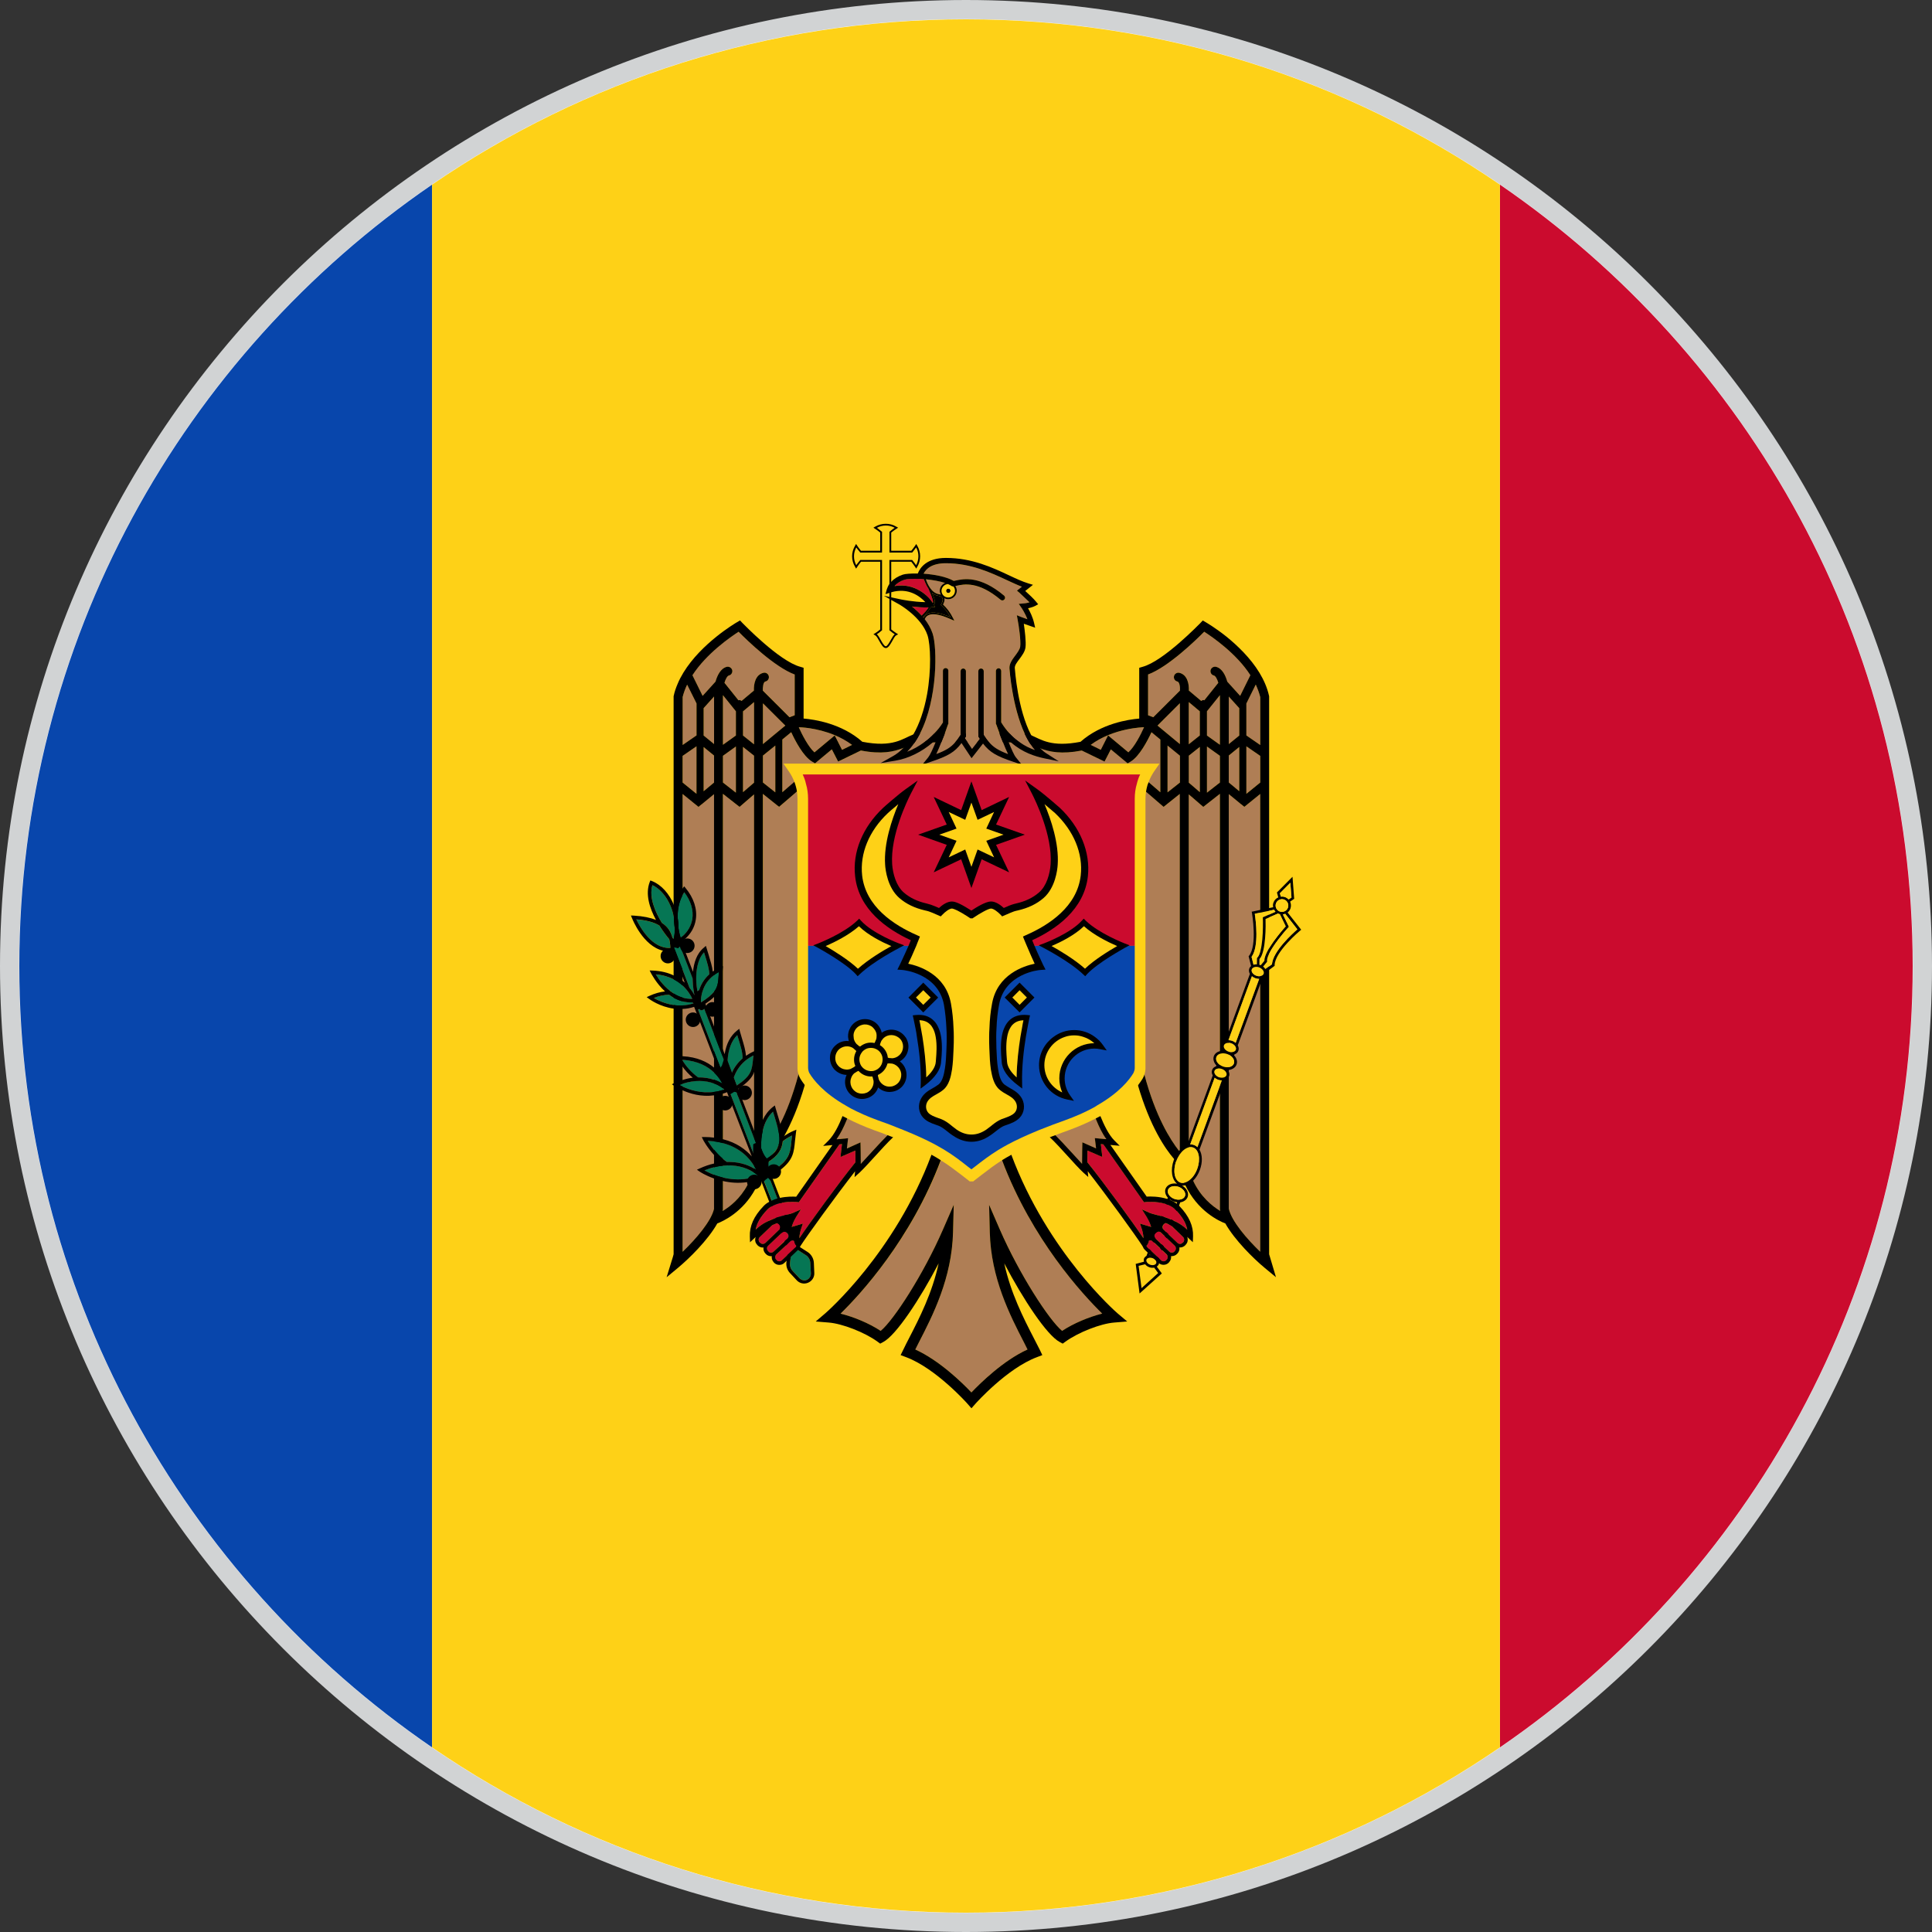 <?xml version="1.0" encoding="utf-8"?>
<!-- Generator: Adobe Illustrator 27.6.1, SVG Export Plug-In . SVG Version: 6.00 Build 0)  -->
<svg version="1.1" xmlns="http://www.w3.org/2000/svg" xmlns:xlink="http://www.w3.org/1999/xlink" x="0px" y="0px"
	 viewBox="0 0 50 50" style="enable-background:new 0 0 50 50;" xml:space="preserve">
<rect x="0" y="0" width="50" height="50" fill="#333333" stroke="none"/>
<style type="text/css">
	.st0{fill:#FFFFFF;}
	.st1{fill:#D1D3D4;}
	.st2{fill:#0846AC;}
	.st3{fill:#CB0B2E;}
	.st4{fill:#FED117;}
	.st5{fill:#AF7E55;}
	.st6{fill:#067654;}
</style>
<g id="Layer_2">
	<g id="Layer_2_00000009549042599903514300000009786033506733176249_">
		<g>
			<circle class="st0" cx="25" cy="25" r="24.753"/>
			<path class="st1" d="M25,50C11.215,50,0,38.785,0,25S11.215,0,25,0s25,11.215,25,25S38.785,50,25,50z M25,0.495
				C11.488,0.495,0.495,11.488,0.495,25S11.488,49.505,25,49.505S49.505,38.512,49.505,25S38.512,0.495,25,0.495z"/>
		</g>
	</g>
</g>
<g id="Layer_1">
	<g>
		<g>
			<g>
				<path class="st2" d="M11.182,4.778v40.444C4.735,40.803,0.5,33.388,0.5,25S4.735,9.197,11.182,4.778z"/>
				<path class="st3" d="M49.5,25c0,8.388-4.235,15.803-10.682,20.222V4.778C45.265,9.197,49.5,16.612,49.5,25z"/>
				<path class="st4" d="M38.818,4.778v40.444C34.884,47.92,30.122,49.5,25,49.5s-9.884-1.58-13.818-4.278V4.778
					C15.116,2.08,19.878,0.5,25,0.5S34.884,2.08,38.818,4.778z"/>
			</g>
			<g>
				<g>
					<g id="XMLID_12489_">
						<g>
							<path class="st4" d="M23.709,14.166c0.038,0.071,0.058,0.15,0.058,0.232c0,0.08-0.02,0.16-0.058,0.23
								c-0.019-0.03-0.054-0.076-0.096-0.127l-0.007-0.008h-0.587v1.818l0.008,0.007
								c0.052,0.043,0.099,0.078,0.128,0.097c-0.034,0.028-0.067,0.086-0.102,0.148
								c-0.039,0.067-0.091,0.162-0.131,0.162c-0.037,0-0.09-0.094-0.128-0.162
								c-0.035-0.062-0.067-0.12-0.102-0.148c0.029-0.019,0.076-0.054,0.128-0.097l0.008-0.007v-1.818h-0.566
								l-0.006,0.008c-0.043,0.051-0.077,0.097-0.096,0.127c-0.039-0.07-0.059-0.15-0.059-0.232
								c0-0.08,0.02-0.159,0.059-0.23c0.019,0.03,0.053,0.076,0.096,0.127l0.006,0.008h0.566v-0.538
								l-0.008-0.007c-0.052-0.043-0.097-0.077-0.127-0.097c0.139-0.076,0.319-0.078,0.461,0
								c-0.03,0.02-0.076,0.054-0.127,0.097l-0.008,0.007v0.538h0.587l0.007-0.008
								C23.655,14.242,23.689,14.195,23.709,14.166z"/>
							<path d="M23.743,14.13l-0.032-0.052l-0.019,0.032c-0.003,0-0.043,0.067-0.108,0.143h-0.519v-0.47
								c0.079-0.065,0.146-0.105,0.146-0.105l0.032-0.022l-0.054-0.03c-0.157-0.094-0.368-0.094-0.533,0l-0.052,0.03
								l0.032,0.022c0,0,0.068,0.041,0.144,0.105v0.47h-0.498c-0.065-0.076-0.105-0.143-0.105-0.143l-0.022-0.032
								l-0.03,0.052c-0.046,0.08-0.073,0.173-0.073,0.267c0,0.095,0.027,0.187,0.073,0.265l0.03,0.054l0.022-0.032
								c0,0,0.041-0.067,0.105-0.146h0.498v1.752c-0.076,0.065-0.144,0.105-0.144,0.105l-0.032,0.021l0.052,0.03
								c0.03,0.017,0.065,0.079,0.097,0.139c0.054,0.094,0.105,0.187,0.171,0.187c0.065,0,0.116-0.092,0.17-0.187
								c0.032-0.06,0.067-0.122,0.095-0.139l0.054-0.03l-0.032-0.021c0,0-0.067-0.041-0.146-0.105V14.538h0.519
								c0.065,0.079,0.105,0.146,0.108,0.146l0.019,0.032l0.032-0.054c0.045-0.079,0.07-0.17,0.07-0.265
								C23.813,14.302,23.788,14.21,23.743,14.13z M23.708,14.627c-0.019-0.03-0.052-0.076-0.095-0.127
								l-0.008-0.008h-0.587v1.82l0.008,0.005c0.052,0.046,0.1,0.079,0.13,0.097
								c-0.036,0.027-0.068,0.087-0.103,0.149c-0.038,0.067-0.091,0.163-0.129,0.163
								c-0.038,0-0.092-0.095-0.13-0.163c-0.035-0.062-0.067-0.122-0.102-0.149
								c0.03-0.018,0.076-0.051,0.128-0.097l0.007-0.005v-1.82h-0.564l-0.005,0.008
								c-0.043,0.051-0.079,0.097-0.098,0.127c-0.038-0.07-0.059-0.149-0.059-0.23c0-0.08,0.021-0.159,0.059-0.229
								c0.019,0.027,0.054,0.073,0.098,0.124l0.005,0.008h0.564V13.762l-0.007-0.005
								c-0.052-0.043-0.098-0.079-0.125-0.098c0.138-0.076,0.319-0.079,0.46,0
								c-0.03,0.019-0.076,0.054-0.128,0.098l-0.008,0.005v0.538h0.587l0.008-0.008
								c0.043-0.051,0.076-0.097,0.095-0.124c0.041,0.07,0.059,0.149,0.059,0.229
								C23.767,14.478,23.748,14.556,23.708,14.627z"/>
						</g>
					</g>
				</g>
				<g>
					<g>
						<g id="XMLID_12488_">
							<g>
								<path class="st5" d="M32.362,17.474l-0.267,0.535l-0.333-0.366c-0.042-0.156-0.126-0.345-0.292-0.384
									c-0.062-0.015-0.124,0.023-0.139,0.086c-0.015,0.062,0.024,0.124,0.086,0.138
									c0.041,0.01,0.082,0.09,0.114,0.189l-0.362,0.451c-0.008-0.002-0.016-0.004-0.025-0.004
									c-0.021,0-0.042,0.008-0.057,0.021l-0.318-0.267c0.007-0.172-0.038-0.413-0.247-0.461
									c-0.062-0.014-0.124,0.024-0.138,0.086c-0.015,0.063,0.024,0.124,0.086,0.139
									c0.059,0.013,0.073,0.145,0.068,0.236l-0.689,0.688l-0.137-0.051v-1.055c0.521-0.19,1.234-0.883,1.454-1.104
									C31.38,16.486,31.995,16.91,32.362,17.474z"/>
								<path class="st5" d="M32.614,18.044v1.237l-0.358-0.248V18.211c0-0.002-0.001-0.004-0.001-0.006l0.244-0.488
									C32.548,17.822,32.588,17.931,32.614,18.044z"/>
								<polygon class="st5" points="32.614,19.561 32.614,20.252 32.255,20.543 32.255,19.313 								"/>
								<polygon class="st5" points="32.072,19.333 32.072,20.475 31.801,20.253 31.801,19.555 								"/>
								<polygon class="st5" points="32.072,18.326 32.072,19.036 31.801,19.258 31.801,18.027 								"/>
								<polygon class="st5" points="31.571,17.99 31.571,19.275 31.236,19.034 31.236,18.407 								"/>
								<polygon class="st5" points="31.571,19.56 31.571,20.251 31.236,20.514 31.236,19.318 								"/>
								<polygon class="st5" points="31.053,19.329 31.053,20.502 30.765,20.253 30.765,19.556 								"/>
								<polygon class="st5" points="31.053,18.411 31.053,19.035 30.765,19.263 30.765,18.169 								"/>
								<polygon class="st5" points="30.535,18.2 30.535,19.257 29.957,18.778 								"/>
								<polygon class="st5" points="30.535,19.555 30.535,20.251 30.218,20.507 30.218,19.293 								"/>
								<path class="st5" d="M29.599,18.822c-0.008,0-0.778,0.016-1.371,0.456l0.26,0.127l0.19-0.372l0.526,0.438
									c0.156-0.141,0.318-0.455,0.406-0.648H29.599z"/>
								<path class="st5" d="M32.614,20.548v11.848c-0.345-0.334-0.743-0.796-0.813-1.116V20.55l0.29,0.239
									c0.008,0.011,0.018,0.019,0.03,0.026l0.082,0.067L32.614,20.548z"/>
								<path class="st5" d="M31.573,31.315c0.002,0.008,0.004,0.017,0.005,0.025
									c-0.256-0.155-0.64-0.478-0.814-1.089v-9.693l0.377,0.324l0.43-0.338V31.292L31.573,31.315z"/>
								<path class="st5" d="M21.605,19.028c-0.472-0.197-0.916-0.206-0.923-0.206H20.672
									c0.088,0.194,0.25,0.507,0.406,0.648l0.525-0.438l0.19,0.372l0.26-0.127
									C21.91,19.172,21.756,19.09,21.605,19.028z"/>
								<polygon class="st5" points="20.064,19.293 20.064,20.507 19.747,20.252 19.747,19.555 								"/>
								<polygon class="st5" points="20.324,18.778 19.747,19.256 19.747,18.202 								"/>
								<polygon class="st5" points="19.516,18.169 19.516,19.263 19.229,19.035 19.229,18.411 								"/>
								<polygon class="st5" points="19.516,19.556 19.516,20.253 19.229,20.502 19.229,19.329 								"/>
								<polygon class="st5" points="19.044,19.318 19.044,20.514 18.711,20.251 18.711,19.56 								"/>
								<polygon class="st5" points="18.48,19.555 18.48,20.253 18.21,20.475 18.21,19.333 								"/>
								<polygon class="st5" points="18.025,19.313 18.025,20.543 17.667,20.252 17.667,19.561 								"/>
								<path class="st5" d="M17.783,17.717l0.243,0.488c0,0.003-0.001,0.005-0.001,0.006v0.822l-0.358,0.248v-1.237
									C17.693,17.931,17.733,17.822,17.783,17.717z"/>
								<polygon class="st5" points="18.48,18.027 18.48,19.258 18.21,19.036 18.21,18.326 								"/>
								<polygon class="st5" points="19.044,18.407 19.044,19.034 18.711,19.275 18.711,17.99 								"/>
								<path class="st5" d="M20.569,17.454v1.055l-0.136,0.051l-0.689-0.688c-0.005-0.085,0.008-0.222,0.067-0.236
									c0.062-0.015,0.101-0.076,0.087-0.139c-0.015-0.062-0.077-0.101-0.139-0.086
									c-0.21,0.048-0.255,0.289-0.247,0.461l-0.319,0.267c-0.016-0.013-0.036-0.021-0.057-0.021
									c-0.009,0-0.017,0.002-0.024,0.004l-0.362-0.451c0.03-0.1,0.072-0.179,0.114-0.189
									c0.062-0.014,0.1-0.076,0.086-0.138c-0.015-0.063-0.077-0.101-0.14-0.086
									c-0.166,0.039-0.25,0.228-0.292,0.384l-0.333,0.366l-0.266-0.534c0.367-0.564,0.981-0.989,1.195-1.124
									C19.334,16.571,20.049,17.264,20.569,17.454z"/>
								<path class="st5" d="M18.48,20.55V31.28c-0.07,0.32-0.467,0.782-0.813,1.116V20.548l0.411,0.334
									l0.081-0.067c0.012-0.006,0.022-0.015,0.03-0.026L18.48,20.55z"/>
								<path class="st5" d="M18.711,31.304V20.544l0.429,0.338l0.377-0.324v9.693
									c-0.175,0.616-0.559,0.939-0.814,1.091c0.002-0.009,0.004-0.018,0.005-0.027L18.711,31.304z"/>
								<path class="st5" d="M30.535,20.546v9.261c-0.295-0.359-0.866-1.262-1.145-3.104l-0.015-0.098h-8.467
									l-0.016,0.098c-0.28,1.842-0.85,2.745-1.145,3.104v-9.26l0.417,0.335l0.809-0.696
									c0.049-0.042,0.054-0.115,0.013-0.163c-0.042-0.048-0.115-0.054-0.163-0.012l-0.576,0.494v-1.366l0.23-0.19
									c0.102,0.224,0.313,0.63,0.547,0.765l0.07,0.041l0.434-0.362l0.163,0.318l0.59-0.288
									c0.843,0.164,1.109-0.105,1.466-0.211h2.786c0.357,0.105,0.623,0.375,1.466,0.211l0.589,0.288l0.163-0.318
									l0.435,0.362l0.069-0.041c0.234-0.135,0.445-0.541,0.547-0.765l0.23,0.19v1.366l-0.575-0.494
									c-0.049-0.042-0.122-0.036-0.164,0.012c-0.041,0.048-0.035,0.121,0.013,0.163l0.809,0.696L30.535,20.546z"/>
								<path d="M18.642,27.628l-0.163-0.418v2.999c0.079-0.021,0.157-0.035,0.23-0.041v-2.363L18.642,27.628z
									 M26.127,18.983h-0.26c0.025,0.07,0.057,0.151,0.09,0.23h0.435C26.303,19.151,26.214,19.076,26.127,18.983z
									 M25.457,18.983h-0.139v0.076l0.011,0.019c0.011,0.013,0.018,0.03,0.029,0.043l-0.073,0.092h0.314
									c-0.052-0.054-0.095-0.116-0.143-0.192V18.983z M24.986,19.078l0.011-0.019v-0.076h-0.138v0.038
									c-0.011,0.014-0.019,0.027-0.03,0.043c0,0-0.002,0.003-0.002,0.005c-0.036,0.054-0.071,0.102-0.109,0.143
									h0.322l-0.073-0.108C24.976,19.094,24.981,19.086,24.986,19.078z M23.916,19.213h0.443
									c0.032-0.081,0.065-0.16,0.092-0.23h-0.273C24.099,19.067,24.011,19.146,23.916,19.213z M32.912,32.685
									c-0.035-0.111-0.056-0.192-0.067-0.225V18.018l-0.003-0.011c-0.046-0.211-0.136-0.411-0.249-0.598
									c-0.232-0.381-0.567-0.7-0.849-0.93c-0.284-0.226-0.516-0.362-0.538-0.375l-0.079-0.046l-0.062,0.067
									c-0.011,0.008-0.952,0.989-1.498,1.133l-0.084,0.025v1.314c-0.275,0.022-0.981,0.125-1.52,0.601
									c-0.755,0.146-1.012-0.056-1.277-0.17c-0.035-0.017-0.07-0.03-0.105-0.041l-0.016-0.003H23.715
									l-0.016,0.003c-0.021,0.005-0.041,0.014-0.063,0.021c-0.281,0.108-0.521,0.344-1.319,0.189
									c-0.538-0.476-1.244-0.578-1.52-0.601v-1.314l-0.084-0.025c-0.546-0.143-1.487-1.124-1.498-1.133
									l-0.063-0.067l-0.079,0.046c-0.046,0.027-0.922,0.543-1.387,1.305c-0.057,0.095-0.108,0.189-0.149,0.29
									c-0.043,0.1-0.079,0.202-0.101,0.308l-0.003,0.011v14.443c-0.007,0.032-0.032,0.114-0.067,0.225
									l-0.114,0.37l0.297-0.246c0.279-0.233,0.769-0.709,1.014-1.146c0.154-0.06,0.657-0.289,0.984-0.89
									c0.043-0.081,0.084-0.165,0.119-0.26c0.005-0.008,0.008-0.017,0.011-0.025
									c0.005-0.01,0.008-0.024,0.014-0.035c0.005-0.021,0.013-0.041,0.018-0.062
									c0.011-0.03,0.022-0.062,0.029-0.094l0.003-0.014v-0.135c0.008-0.008,0.019-0.017,0.03-0.028
									c0.028-0.03,0.068-0.067,0.109-0.118c0.035-0.038,0.07-0.079,0.108-0.13
									c0.003,0,0.003-0.003,0.005-0.005c0.041-0.056,0.09-0.122,0.136-0.195c0.054-0.08,0.111-0.173,0.17-0.278
									c0.174-0.317,0.363-0.744,0.527-1.309c0.017-0.054,0.032-0.108,0.046-0.167
									c0.018-0.063,0.035-0.13,0.052-0.198c0.067-0.268,0.127-0.563,0.178-0.884h8.069
									c0.051,0.322,0.111,0.613,0.178,0.878c0.016,0.07,0.032,0.135,0.051,0.201
									c0.017,0.059,0.03,0.114,0.049,0.167c0.311,1.068,0.703,1.644,0.936,1.912
									c0.016,0.021,0.035,0.041,0.051,0.056c0.038,0.043,0.07,0.076,0.095,0.098v0.135l0.003,0.014
									c0.032,0.114,0.067,0.216,0.111,0.31c0.008,0.022,0.018,0.043,0.03,0.063
									c0.321,0.675,0.873,0.93,1.036,0.992c0.247,0.438,0.735,0.914,1.014,1.146l0.297,0.246L32.912,32.685z
									 M32.615,20.252l-0.359,0.292v-1.23l0.359,0.248V20.252z M32.615,18.042v1.239l-0.359-0.248v-0.822
									c0,0,0-0.003,0-0.005l0.243-0.49C32.547,17.823,32.588,17.931,32.615,18.042z M29.713,17.455
									c0.519-0.192,1.233-0.884,1.452-1.106c0.213,0.138,0.831,0.56,1.195,1.125l-0.265,0.535l-0.333-0.368
									c-0.043-0.154-0.128-0.344-0.292-0.384c-0.063-0.013-0.125,0.025-0.14,0.087
									c-0.014,0.062,0.024,0.125,0.086,0.138c0.041,0.011,0.084,0.09,0.114,0.189l-0.362,0.452
									c-0.008-0.003-0.014-0.005-0.024-0.005c-0.022,0-0.041,0.008-0.057,0.022l-0.319-0.268
									c0.007-0.17-0.038-0.411-0.247-0.46c-0.062-0.013-0.124,0.025-0.138,0.087
									c-0.014,0.062,0.024,0.125,0.087,0.138c0.059,0.014,0.073,0.146,0.067,0.236l-0.69,0.689l-0.135-0.051
									V17.455z M31.801,19.257v-1.23l0.271,0.3v0.709L31.801,19.257z M32.072,19.332v1.144l-0.271-0.225v-0.698
									L32.072,19.332z M31.571,19.56v0.692l-0.335,0.262v-1.195L31.571,19.56z M31.236,19.035v-0.627l0.335-0.417
									v1.284L31.236,19.035z M30.765,19.262v-1.093l0.286,0.24v0.625L30.765,19.262z M31.052,19.33v1.171
									l-0.286-0.246V19.557L31.052,19.33z M30.216,19.295l0.32,0.262v0.695l-0.32,0.254V19.295z M29.956,18.778
									l0.579-0.579v1.058L29.956,18.778z M29.6,18.821h0.008c-0.087,0.195-0.248,0.509-0.406,0.649l-0.525-0.438
									l-0.189,0.373l-0.26-0.128C28.821,18.837,29.591,18.821,29.6,18.821z M20.681,18.821
									c0.008,0,0.452,0.008,0.925,0.206c0.149,0.062,0.303,0.146,0.446,0.251l-0.26,0.128l-0.189-0.373
									l-0.525,0.438c-0.156-0.14-0.319-0.455-0.406-0.649H20.681z M19.115,16.35
									c0.219,0.222,0.933,0.914,1.452,1.106v1.055l-0.135,0.051l-0.69-0.689c-0.003-0.084,0.008-0.222,0.067-0.236
									c0.063-0.013,0.101-0.076,0.087-0.138c-0.013-0.062-0.076-0.102-0.138-0.087
									c-0.209,0.049-0.254,0.29-0.247,0.46l-0.319,0.268c-0.016-0.014-0.035-0.022-0.056-0.022
									c-0.008,0-0.017,0.003-0.025,0.005l-0.362-0.452c0.03-0.1,0.073-0.178,0.114-0.189
									c0.062-0.013,0.1-0.076,0.087-0.138c-0.017-0.062-0.078-0.1-0.14-0.087
									c-0.165,0.041-0.249,0.23-0.293,0.384l-0.333,0.368L17.92,17.475C18.285,16.912,18.902,16.487,19.115,16.35z
									 M19.745,19.257v-1.055l0.579,0.576L19.745,19.257z M20.065,19.295v1.211l-0.32-0.254v-0.698L20.065,19.295z
									 M19.515,19.557v0.698l-0.286,0.246v-1.171L19.515,19.557z M19.229,19.035v-0.625l0.286-0.24v1.093
									L19.229,19.035z M18.71,19.275v-1.284l0.335,0.417v0.627L18.71,19.275z M19.045,19.319v1.195l-0.335-0.262
									v-0.692L19.045,19.319z M18.48,19.554v0.698l-0.27,0.225v-1.144L18.48,19.554z M18.21,19.035v-0.709
									l0.27-0.3v1.23L18.21,19.035z M17.666,18.042c0.027-0.111,0.067-0.219,0.117-0.324l0.243,0.487
									c0,0.003,0,0.005,0,0.005v0.822l-0.359,0.248V18.042z M17.666,19.562l0.359-0.248v1.23l-0.359-0.292V19.562z
									 M18.48,31.279c-0.07,0.322-0.467,0.784-0.814,1.117V20.549l0.411,0.333l0.081-0.067
									c0.014-0.005,0.024-0.014,0.032-0.025l0.289-0.237V31.279z M19.383,30.593
									c-0.011,0.024-0.021,0.048-0.035,0.07c-0.192,0.357-0.455,0.565-0.647,0.678
									c0.003-0.007,0.005-0.018,0.005-0.027l0.003-0.01V20.544l0.431,0.338l0.375-0.324v9.694
									c-0.007,0.027-0.016,0.054-0.024,0.079c-0.008,0.027-0.018,0.054-0.027,0.079
									c-0.011,0.027-0.019,0.051-0.03,0.076c-0.017,0.038-0.032,0.073-0.049,0.108
									C19.386,30.593,19.386,30.593,19.383,30.593z M29.616,27.807c-0.038-0.146-0.076-0.303-0.111-0.471
									c-0.043-0.197-0.081-0.408-0.117-0.633l-0.014-0.097h-8.467l-0.017,0.097
									c-0.035,0.225-0.073,0.436-0.116,0.633c-0.035,0.168-0.072,0.325-0.11,0.471
									c-0.144,0.538-0.308,0.957-0.471,1.278c-0.018,0.043-0.041,0.084-0.062,0.125
									c-0.146,0.278-0.284,0.473-0.387,0.598v-9.262l0.419,0.335l0.46-0.395l0.118-0.103l0.116-0.1l0.114-0.097
									c0.043-0.035,0.052-0.101,0.025-0.146c-0.003-0.005-0.005-0.011-0.011-0.017
									c-0.043-0.049-0.116-0.054-0.163-0.014l-0.035,0.03l-0.011,0.007l-0.111,0.098l-0.108,0.091l-0.31,0.268
									v-1.365l0.23-0.189c0.103,0.222,0.313,0.63,0.546,0.765l0.07,0.041l0.435-0.362l0.163,0.316l0.589-0.286
									c0.543,0.105,0.846,0.032,1.09-0.062c0.1-0.041,0.189-0.081,0.278-0.116
									c0.032-0.011,0.065-0.021,0.098-0.032h2.785c0.045,0.014,0.091,0.03,0.138,0.049
									c0.084,0.032,0.165,0.073,0.257,0.108c0.24,0.089,0.543,0.156,1.071,0.054l0.589,0.286l0.163-0.316
									l0.435,0.362l0.07-0.041c0.233-0.135,0.443-0.543,0.547-0.765l0.229,0.189v1.365l-0.308-0.265
									l-0.111-0.097l-0.108-0.095l-0.011-0.007l-0.035-0.03c-0.049-0.04-0.122-0.035-0.165,0.014
									c-0.005,0.005-0.007,0.011-0.01,0.017c-0.028,0.045-0.019,0.111,0.024,0.146l0.114,0.097l0.116,0.1
									l0.119,0.103l0.459,0.395l0.419-0.335v9.262c-0.005-0.008-0.014-0.017-0.019-0.025
									C30.287,29.497,29.905,28.894,29.616,27.807z M30.876,30.552c-0.011-0.022-0.022-0.043-0.03-0.067
									c-0.03-0.073-0.057-0.149-0.081-0.233v-9.694l0.376,0.324l0.43-0.338v10.749l0.003,0.021
									c0,0.008,0.003,0.017,0.005,0.025C31.369,31.212,31.071,30.973,30.876,30.552z M32.615,32.396
									c-0.346-0.333-0.744-0.794-0.814-1.117V20.552l0.289,0.237c0.008,0.011,0.019,0.019,0.032,0.025
									l0.081,0.067l0.411-0.333V32.396z"/>
							</g>
						</g>
						<g>
							<g id="XMLID_12487_">
								<g>
									<path class="st3" d="M24.032,15.719c-0.033,0.056-0.094,0.13-0.177,0.215
										c-0.085-0.093-0.174-0.174-0.254-0.237C23.729,15.712,23.883,15.724,24.032,15.719z"/>
									<path class="st3" d="M24.142,15.607c-0.102-0.169-0.458-0.534-0.991-0.441
										c0.056-0.067,0.142-0.122,0.256-0.164c0.061-0.018,0.21-0.028,0.387-0.021
										c0.005,0.001,0.009,0.001,0.013,0.001c0.034,0.001,0.069,0.003,0.104,0.005
										c0.019,0.064,0.057,0.163,0.119,0.251c0.012,0.03,0.023,0.058,0.034,0.085
										C24.119,15.455,24.166,15.57,24.142,15.607z"/>
									<path d="M24.362,15.668c0.088,0.081,0.164,0.166,0.237,0.305c-0.209-0.088-0.45-0.164-0.601-0.086
										c-0.043,0.022-0.076,0.054-0.099,0.098c-0.005-0.005-0.01-0.011-0.015-0.017
										c0.081-0.081,0.163-0.175,0.201-0.252c0.001,0,0.003,0,0.004,0l0.113-0.007l-0.036-0.06
										c0.005-0.005,0.009-0.009,0.013-0.015c0.036-0.053,0.001-0.15-0.057-0.293
										c0.046,0.04,0.102,0.07,0.166,0.079c0.054,0.01,0.089,0.03,0.102,0.06
										c0.017,0.036,0.005,0.09-0.033,0.159l-0.009,0.017L24.362,15.668z"/>
									<path d="M24.6,15.29c0,0.032-0.026,0.058-0.058,0.058c-0.032,0-0.058-0.026-0.058-0.058
										c0-0.032,0.026-0.058,0.058-0.058C24.574,15.232,24.6,15.258,24.6,15.29z"/>
									<path class="st4" d="M24.67,15.175c0,0,0,0-0.003,0h-0.022l-0.018-0.01c-0.027-0.019-0.057-0.032-0.092-0.049
										c-0.091,0.003-0.167,0.081-0.167,0.173c0,0.098,0.079,0.174,0.175,0.174c0.095,0,0.174-0.076,0.174-0.174
										C24.716,15.247,24.7,15.206,24.67,15.175z M24.543,15.349c-0.032,0-0.059-0.027-0.059-0.06
										c0-0.032,0.027-0.056,0.059-0.056s0.057,0.024,0.057,0.056C24.6,15.322,24.575,15.349,24.543,15.349z"/>
									<path class="st5" d="M24.542,18.737v-1.377c0-0.039-0.03-0.069-0.069-0.069
										c-0.038,0-0.069,0.03-0.069,0.069v1.339c-0.202,0.332-0.551,0.611-0.926,0.757
										c0.793-0.803,0.803-2.634,0.658-3.063c-0.046-0.136-0.12-0.26-0.204-0.368
										c0.019-0.044,0.048-0.078,0.088-0.098c0.148-0.077,0.409,0.02,0.621,0.113l0.058,0.026l-0.028-0.056
										c-0.084-0.172-0.167-0.272-0.265-0.363c0.034-0.065,0.045-0.119,0.034-0.164
										c0.03,0.017,0.066,0.027,0.102,0.027c0.121,0,0.22-0.099,0.22-0.22c0-0.045-0.014-0.088-0.038-0.123
										c0.012-0.003,0.024-0.005,0.038-0.008c0.182-0.039,0.562-0.12,1.136,0.365
										c0.03,0.024,0.073,0.02,0.098-0.008c0.024-0.03,0.02-0.073-0.008-0.098
										c-0.627-0.528-1.051-0.437-1.255-0.394c-0.019,0.005-0.037,0.008-0.052,0.011
										c-0.199-0.115-0.507-0.168-0.78-0.186c0.064-0.125,0.215-0.271,0.58-0.271
										c0.641,0,1.161,0.242,1.578,0.438c0.135,0.063,0.265,0.124,0.387,0.17l-0.127,0.1l0.061,0.055
										c0.002,0.002,0.159,0.141,0.263,0.248c-0.079,0.023-0.157,0.03-0.158,0.03l-0.12,0.01l0.07,0.099
										c0.001,0.001,0.092,0.132,0.154,0.299c-0.099-0.036-0.156-0.058-0.157-0.059l-0.116-0.044l0.022,0.121
										c0.025,0.141,0.085,0.54,0.063,0.692c-0.011,0.075-0.071,0.154-0.128,0.231
										c-0.077,0.102-0.156,0.208-0.149,0.331c0.005,0.067,0.102,1.464,0.659,2.114
										c-0.286-0.101-0.613-0.296-0.872-0.719V17.363c0-0.039-0.031-0.069-0.068-0.069
										c-0.039,0-0.069,0.03-0.069,0.069v1.349c0,0.003,0,0.005,0,0.008v0.013l0.003,0.005
										c0,0.001,0,0.002,0.001,0.003c0.021,0.063,0.179,0.508,0.31,0.777c-0.355-0.135-0.468-0.243-0.63-0.497
										v-1.65c0-0.038-0.031-0.069-0.069-0.069s-0.069,0.031-0.069,0.069V19.06l0.011,0.017
										c0.01,0.016,0.019,0.03,0.029,0.046l-0.205,0.26l-0.185-0.278c0.005-0.009,0.011-0.018,0.018-0.028
										l0.01-0.017v-1.69c0-0.038-0.03-0.069-0.069-0.069c-0.038,0-0.068,0.031-0.068,0.069v1.65
										c-0.009,0.015-0.019,0.029-0.029,0.043c-0.001,0.002-0.003,0.004-0.004,0.005
										c-0.147,0.22-0.268,0.322-0.599,0.448c0.128-0.261,0.28-0.69,0.308-0.77L24.542,18.737z"/>
									<path class="st5" d="M23.962,14.992c0.17,0.015,0.35,0.045,0.496,0.095
										c-0.079,0.032-0.136,0.111-0.136,0.202c0,0.036,0.01,0.069,0.025,0.1
										c-0.016-0.006-0.032-0.011-0.051-0.015C24.104,15.346,24.002,15.115,23.962,14.992z"/>
									<path d="M25.911,18.694v-1.33c0-0.038-0.03-0.07-0.067-0.07s-0.07,0.032-0.07,0.07v1.368
										l0.003,0.005c0,0.003,0,0.003,0.003,0.003c0.008,0.024,0.043,0.121,0.089,0.243h0.26
										C26.052,18.902,25.979,18.805,25.911,18.694z M25.386,17.301c-0.038,0-0.067,0.03-0.067,0.07v1.612h0.139
										v-1.612C25.457,17.332,25.427,17.301,25.386,17.301z M24.927,17.301c-0.038,0-0.067,0.03-0.067,0.07v1.612
										h0.138v-1.612C24.997,17.332,24.965,17.301,24.927,17.301z M24.473,17.291c-0.038,0-0.07,0.03-0.07,0.067
										v1.341c-0.062,0.1-0.138,0.197-0.225,0.284h0.273c0.041-0.114,0.073-0.205,0.083-0.236l0.008-0.01
										v-1.379C24.543,17.32,24.51,17.291,24.473,17.291z M27.033,19.627l0.368,0.076l-0.316-0.203
										c-0.057-0.035-0.108-0.079-0.157-0.129c-0.092-0.095-0.173-0.211-0.241-0.344
										c-0.351-0.668-0.418-1.679-0.424-1.736c-0.006-0.07,0.056-0.151,0.122-0.238
										c0.067-0.092,0.138-0.184,0.154-0.295c0.021-0.146-0.019-0.449-0.043-0.616
										c0.045,0.016,0.105,0.038,0.178,0.062l0.116,0.041l-0.028-0.122c-0.035-0.151-0.105-0.295-0.156-0.382
										c0.056-0.01,0.129-0.032,0.189-0.062l0.073-0.041l-0.054-0.065c-0.059-0.076-0.2-0.206-0.281-0.279
										l0.2-0.159l-0.124-0.038c-0.149-0.046-0.308-0.119-0.492-0.206c-0.43-0.202-0.963-0.452-1.636-0.452
										c-0.498,0-0.671,0.252-0.728,0.403c-0.178-0.002-0.327,0.008-0.389,0.03
										c-0.13,0.045-0.23,0.108-0.3,0.187c-0.019,0.016-0.032,0.035-0.046,0.054
										c-0.03,0.043-0.051,0.09-0.067,0.138l-0.035,0.125l0.102-0.032l0.022-0.008
										c0.007-0.003,0.016-0.005,0.024-0.008c0.449-0.132,0.749,0.109,0.884,0.255
										c-0.308-0.003-0.619-0.068-0.622-0.068l-0.262-0.056l-0.046-0.011l-0.111-0.024l-0.03-0.005l0.14,0.079
										l0.046,0.027l0.213,0.119c0.005,0.003,0.568,0.322,0.728,0.795c0.08,0.246,0.102,0.902-0.011,1.53
										c-0.076,0.414-0.198,0.766-0.357,1.041c-0.078,0.139-0.167,0.258-0.264,0.355
										c-0.076,0.079-0.16,0.143-0.247,0.195l-0.335,0.189l0.382-0.063c0.341-0.056,0.687-0.23,0.965-0.47
										c0.041-0.032,0.079-0.067,0.116-0.105c-0.014,0.035-0.03,0.07-0.043,0.105
										c-0.07,0.173-0.143,0.33-0.189,0.386l-0.132,0.163l-0.019,0.024l0.073-0.024l0.154-0.052
										c0.435-0.146,0.612-0.246,0.787-0.483l0.26,0.392l0.297-0.379c0.175,0.227,0.352,0.327,0.776,0.47
										l0.154,0.052l0.073,0.024l-0.019-0.024l-0.132-0.163c-0.046-0.054-0.116-0.213-0.186-0.386
										c-0.014-0.03-0.024-0.06-0.038-0.092c0.032,0.032,0.065,0.066,0.1,0.092
										C26.465,19.476,26.788,19.576,27.033,19.627z M23.151,15.168c0.056-0.07,0.143-0.125,0.257-0.165
										c0.059-0.018,0.208-0.027,0.386-0.021c0.005,0,0.008,0.003,0.014,0c0.032,0.003,0.067,0.005,0.102,0.008
										c0.022,0.062,0.06,0.162,0.119,0.248c0.014,0.03,0.024,0.059,0.035,0.087
										c0.054,0.129,0.1,0.246,0.078,0.281C24.04,15.438,23.683,15.073,23.151,15.168z M24.321,15.289
										c0,0.036,0.011,0.071,0.027,0.101c-0.016-0.005-0.032-0.011-0.051-0.014
										c-0.192-0.03-0.295-0.26-0.335-0.384c0.17,0.017,0.348,0.046,0.497,0.095
										C24.378,15.119,24.321,15.198,24.321,15.289z M24.534,15.116c0.035,0.017,0.066,0.03,0.092,0.049
										l0.018,0.01h0.022c0.003,0,0.003,0,0.003,0c0.03,0.03,0.046,0.071,0.046,0.114
										c0,0.098-0.079,0.174-0.174,0.174c-0.097,0-0.175-0.076-0.175-0.174
										C24.367,15.198,24.443,15.119,24.534,15.116z M23.601,15.697c0.128,0.014,0.282,0.028,0.43,0.022
										c-0.032,0.056-0.094,0.129-0.178,0.213C23.77,15.841,23.68,15.76,23.601,15.697z M23.886,15.968
										c0.081-0.081,0.162-0.175,0.2-0.251h0.003l0.114-0.008l-0.035-0.059
										c0.003-0.005,0.008-0.011,0.011-0.017c0.038-0.051,0.003-0.149-0.057-0.292
										c0.046,0.041,0.103,0.07,0.168,0.079c0.054,0.011,0.087,0.032,0.102,0.062
										c0.017,0.035,0.006,0.09-0.035,0.157l-0.008,0.017l0.014,0.013c0.087,0.081,0.163,0.165,0.238,0.306
										c-0.209-0.09-0.452-0.165-0.603-0.087c-0.041,0.022-0.073,0.054-0.098,0.098
										C23.894,15.979,23.889,15.974,23.886,15.968z M26.127,18.983c-0.075-0.081-0.148-0.178-0.216-0.289v-1.33
										c0-0.038-0.03-0.07-0.067-0.07s-0.07,0.032-0.07,0.07v1.368l0.003,0.005
										c0,0.003,0,0.003,0.003,0.003c0.008,0.024,0.043,0.121,0.089,0.243c0.025,0.07,0.057,0.151,0.09,0.23
										c0.041,0.108,0.087,0.213,0.13,0.303c-0.249-0.095-0.379-0.176-0.487-0.303
										c-0.052-0.054-0.095-0.116-0.143-0.192v-1.65c0-0.04-0.03-0.07-0.071-0.07
										c-0.038,0-0.067,0.03-0.067,0.07v1.688l0.011,0.019c0.011,0.013,0.018,0.03,0.029,0.043l-0.073,0.092
										l-0.132,0.17l-0.114-0.17l-0.073-0.108c0.008-0.011,0.013-0.019,0.018-0.027l0.011-0.019v-1.688
										c0-0.04-0.032-0.07-0.07-0.07c-0.038,0-0.067,0.03-0.067,0.07v1.65
										c-0.011,0.014-0.019,0.027-0.03,0.043c0,0-0.002,0.003-0.002,0.005c-0.036,0.054-0.071,0.102-0.109,0.143
										c-0.111,0.129-0.24,0.211-0.489,0.303c0.043-0.09,0.089-0.198,0.129-0.303
										c0.032-0.081,0.065-0.16,0.092-0.23c0.041-0.114,0.073-0.205,0.083-0.236l0.008-0.01v-1.379
										c0-0.038-0.032-0.067-0.07-0.067c-0.038,0-0.07,0.03-0.07,0.067v1.341
										c-0.062,0.1-0.138,0.197-0.225,0.284c-0.079,0.084-0.167,0.163-0.262,0.23
										c-0.135,0.1-0.284,0.184-0.438,0.243c0.062-0.065,0.122-0.135,0.173-0.211
										c0.06-0.081,0.111-0.167,0.16-0.262c0.46-0.898,0.446-2.231,0.324-2.59
										c-0.046-0.136-0.119-0.26-0.202-0.368c0.018-0.043,0.045-0.076,0.086-0.098
										c0.149-0.079,0.411,0.019,0.622,0.114l0.057,0.025l-0.027-0.057c-0.084-0.17-0.168-0.271-0.265-0.362
										c0.035-0.065,0.046-0.119,0.035-0.163c0.03,0.017,0.065,0.025,0.102,0.025
										c0.119,0,0.219-0.098,0.219-0.22c0-0.045-0.013-0.086-0.038-0.121c0.011-0.003,0.025-0.005,0.038-0.008
										c0.181-0.041,0.56-0.122,1.136,0.365c0.03,0.024,0.073,0.019,0.097-0.011
										c0.024-0.027,0.022-0.07-0.008-0.097c-0.627-0.527-1.048-0.435-1.254-0.392
										c-0.018,0.003-0.038,0.007-0.051,0.01c-0.201-0.114-0.509-0.167-0.78-0.187
										c0.063-0.124,0.214-0.27,0.579-0.27c0.641,0,1.16,0.243,1.579,0.438c0.136,0.062,0.265,0.124,0.387,0.17
										l-0.128,0.101l0.063,0.054c0,0.003,0.157,0.143,0.262,0.248c-0.079,0.025-0.157,0.03-0.16,0.03
										l-0.119,0.01l0.07,0.101c0,0,0.092,0.132,0.154,0.297c-0.1-0.035-0.157-0.057-0.157-0.057l-0.116-0.046
										l0.022,0.122c0.027,0.14,0.086,0.541,0.065,0.692c-0.014,0.076-0.073,0.154-0.129,0.23
										c-0.076,0.102-0.157,0.209-0.149,0.333c0.005,0.052,0.07,0.985,0.392,1.682
										c0.046,0.1,0.097,0.192,0.154,0.279c0.035,0.054,0.073,0.105,0.114,0.151
										c-0.128-0.043-0.26-0.106-0.393-0.201C26.303,19.151,26.214,19.076,26.127,18.983z"/>
								</g>
							</g>
						</g>
					</g>
					<g>
						<g id="XMLID_12486_">
							<g>
								<path class="st5" d="M28.527,33.998c-0.344,0.081-0.745,0.251-1.038,0.445
									c-0.339-0.278-1.11-1.472-1.607-2.613l-0.283-0.649l0.018,0.709c0.03,1.191,0.526,2.154,0.887,2.858
									c0.03,0.061,0.061,0.12,0.09,0.176c-0.625,0.284-1.219,0.867-1.453,1.111
									c-0.234-0.245-0.828-0.827-1.453-1.111c0.03-0.056,0.059-0.116,0.091-0.176
									c0.361-0.704,0.856-1.667,0.887-2.858l0.018-0.709l-0.284,0.649c-0.497,1.141-1.267,2.335-1.607,2.613
									c-0.294-0.194-0.695-0.364-1.037-0.445c0.557-0.545,2.087-2.204,2.814-4.608h1.145
									C26.44,31.794,27.97,33.453,28.527,33.998z"/>
								<path d="M28.915,33.983c-0.018-0.016-1.798-1.563-2.742-4.099c-0.016-0.043-0.032-0.087-0.048-0.13
									c-0.017-0.043-0.033-0.089-0.046-0.135c-0.046-0.133-0.09-0.268-0.13-0.406l-0.016-0.052l-0.014-0.049
									h-1.558l-0.014,0.049l-0.016,0.052c-0.041,0.138-0.084,0.273-0.13,0.406
									c-0.013,0.046-0.03,0.091-0.046,0.135c-0.016,0.043-0.032,0.087-0.048,0.13
									c-0.944,2.536-2.723,4.083-2.742,4.099l-0.254,0.217l0.333,0.027c0.354,0.027,0.935,0.254,1.266,0.495
									l0.07,0.051l0.076-0.041c0.333-0.173,0.952-1.109,1.436-2.036c-0.165,0.765-0.498,1.417-0.76,1.925
									c-0.056,0.111-0.111,0.213-0.156,0.311l-0.068,0.138l0.144,0.054c0.77,0.289,1.579,1.195,1.587,1.206
									l0.102,0.116l0.102-0.116c0.008-0.01,0.817-0.916,1.591-1.206l0.141-0.054l-0.066-0.138
									c-0.048-0.098-0.102-0.201-0.159-0.311c-0.262-0.508-0.595-1.16-0.76-1.925
									c0.487,0.927,1.104,1.863,1.437,2.036l0.076,0.041l0.07-0.051c0.333-0.241,0.911-0.468,1.266-0.495
									l0.333-0.027L28.915,33.983z M27.488,34.443c-0.338-0.278-1.109-1.471-1.607-2.612l-0.283-0.651l0.018,0.709
									c0.029,1.193,0.525,2.155,0.887,2.858c0.033,0.062,0.063,0.122,0.089,0.178
									c-0.625,0.284-1.217,0.866-1.452,1.111c-0.233-0.246-0.828-0.828-1.452-1.111
									c0.027-0.056,0.057-0.116,0.09-0.178c0.362-0.703,0.857-1.666,0.887-2.858l0.018-0.709l-0.284,0.651
									c-0.498,1.142-1.268,2.334-1.607,2.612c-0.295-0.195-0.695-0.362-1.038-0.446
									c0.506-0.495,1.817-1.912,2.593-3.97c0.019-0.046,0.035-0.09,0.052-0.135
									c0.017-0.043,0.032-0.087,0.046-0.133c0.043-0.122,0.084-0.246,0.122-0.37h1.146
									c0.038,0.125,0.079,0.248,0.121,0.37c0.014,0.046,0.031,0.092,0.049,0.135
									c0.014,0.043,0.029,0.087,0.049,0.13c0.776,2.06,2.088,3.477,2.593,3.972
									C28.183,34.081,27.782,34.248,27.488,34.443z"/>
							</g>
						</g>
					</g>
					<g id="XMLID_12485_">
						<g>
							<path class="st4" d="M29.974,32.947l-0.43,0.389l-0.077-0.576l0.169-0.041c0.025,0.032,0.061,0.06,0.105,0.076
								c0.044,0.017,0.09,0.018,0.129,0.01L29.974,32.947z"/>
							<path class="st4" d="M29.829,32.56c0.068,0.025,0.111,0.086,0.094,0.131c-0.017,0.047-0.089,0.065-0.157,0.04
								c-0.068-0.025-0.112-0.085-0.094-0.131C29.688,32.554,29.76,32.535,29.829,32.56z"/>
							<path class="st4" d="M30.465,31.114l-0.527,1.437c-0.024-0.022-0.053-0.042-0.087-0.054
								c-0.034-0.012-0.068-0.017-0.101-0.014l0.527-1.437c0.027,0.018,0.056,0.035,0.09,0.047
								C30.4,31.104,30.433,31.112,30.465,31.114z"/>
							<path d="M33.323,23.615c0.032-0.024,0.056-0.059,0.073-0.1c0.021-0.062,0.017-0.127-0.008-0.181l0.105-0.073
								L33.45,22.691l-0.403,0.406l0.035,0.128c-0.056,0.024-0.102,0.07-0.124,0.132
								c-0.017,0.041-0.017,0.081-0.008,0.122l-0.105,0.022l-0.23,0.048l-0.222,0.046l0.008,0.032
								c0,0.008,0.143,0.839-0.076,1.109l-0.011,0.011l0.062,0.246c0,0.003,0,0.005,0.003,0.008
								c-0.021,0.017-0.038,0.038-0.048,0.065c-0.017,0.043-0.008,0.095,0.016,0.139l-0.546,1.493l-0.087,0.237
								c-0.048,0.017-0.086,0.049-0.105,0.095c-0.017,0.045-0.008,0.094,0.019,0.14l-0.011,0.024
								c-0.017,0.003-0.032,0.005-0.046,0.011c-0.073,0.016-0.132,0.062-0.157,0.129
								c-0.027,0.079,0,0.168,0.065,0.238l-0.007,0.024c-0.049,0.017-0.087,0.049-0.102,0.095
								c-0.019,0.045-0.011,0.094,0.016,0.14l-0.619,1.685l-0.043,0.118c-0.065,0.022-0.13,0.068-0.187,0.13
								c-0.005,0.005-0.011,0.011-0.019,0.018c-0.048,0.057-0.094,0.13-0.127,0.211
								c-0.005,0.01-0.008,0.021-0.014,0.032c-0.091,0.251-0.051,0.505,0.087,0.609
								c-0.135-0.025-0.26,0.027-0.3,0.132c-0.027,0.076,0,0.163,0.059,0.23l-0.01,0.032l-0.049,0.127
								l-0.114,0.314l-0.236,0.644l-0.079,0.208l-0.032,0.095l-0.032,0.086c-0.03,0.017-0.051,0.041-0.065,0.07
								c-0.008,0.028-0.008,0.054,0,0.081L29.392,32.71l0.1,0.765l0.576-0.519l-0.13-0.175
								c0.021-0.017,0.041-0.038,0.052-0.065c0.002-0.008,0.005-0.014,0.005-0.022c0.003-0.024,0-0.049-0.007-0.073
								l0.016-0.046l0.079-0.213l0.038-0.102l0.079-0.213l0.041-0.103l0.079-0.216l0.049-0.135l0.091-0.247
								l0.052-0.143l0.032-0.086c0.089-0.014,0.164-0.063,0.192-0.139c0.038-0.102-0.025-0.227-0.144-0.295
								c0.03,0.003,0.06-0.003,0.09-0.01c0.067-0.017,0.135-0.06,0.198-0.119
								c0.07-0.07,0.132-0.165,0.173-0.279c0.073-0.197,0.065-0.395-0.011-0.522l0.533-1.449l0.13-0.354
								c0.045-0.019,0.083-0.049,0.1-0.092c0-0.003,0.003-0.003,0.003-0.005c0.013-0.032,0.01-0.073-0.003-0.108
								c-0.003-0.01-0.008-0.021-0.014-0.03l0.008-0.024c0.003,0,0.003,0,0.005,0
								c0.094-0.014,0.17-0.065,0.197-0.14c0.03-0.079,0.003-0.168-0.062-0.238l0.008-0.024
								c0.049-0.019,0.087-0.052,0.102-0.098c0.017-0.043,0.008-0.094-0.016-0.138l0.584-1.59l0.052-0.14
								c0.045-0.017,0.086-0.049,0.102-0.095c0.008-0.027,0.01-0.054,0.005-0.081c0.003,0,0.003,0,0.005-0.003
								l0.066-0.045l0.14-0.103V24.976c0.008-0.346,0.654-0.887,0.66-0.892l0.028-0.022L33.323,23.615z
								 M33.394,22.845l0.03,0.382l-0.076,0.051c-0.024-0.027-0.054-0.048-0.089-0.062
								c-0.038-0.013-0.073-0.016-0.111-0.011l-0.025-0.086L33.394,22.845z M33.023,23.378
								c0.032-0.084,0.125-0.128,0.211-0.098c0.084,0.033,0.128,0.128,0.098,0.211
								c-0.032,0.083-0.128,0.129-0.211,0.097C33.037,23.559,32.991,23.464,33.023,23.378z M32.752,23.783
								l0.092-0.041l0.23-0.1c0.007,0.003,0.013,0.007,0.021,0.01c0.008,0.003,0.017,0.005,0.027,0.005
								l0.152,0.317c-0.062,0.067-0.286,0.324-0.43,0.567c-0.07,0.119-0.122,0.236-0.122,0.325l-0.094,0.114
								c-0.005-0.003-0.008-0.005-0.014-0.005l-0.003-0.003c-0.005-0.003-0.011-0.003-0.016-0.005v-0.146
								c0.005-0.008,0.013-0.017,0.018-0.024C32.769,24.57,32.758,23.918,32.752,23.783z M32.474,23.648l0.14-0.03
								l0.23-0.045l0.124-0.028c0,0,0-0.003,0.003-0.003c0.011,0.019,0.022,0.038,0.038,0.054l-0.164,0.073
								l-0.163,0.07v0.021c0.008,0.185,0.005,0.617-0.067,0.866c-0.018,0.07-0.043,0.125-0.076,0.157
								l-0.011,0.011l-0.003,0.162c-0.03-0.003-0.059,0-0.083,0.011l-0.052-0.203
								C32.591,24.492,32.498,23.807,32.474,23.648z M29.67,32.599c0.019-0.046,0.09-0.063,0.16-0.038
								c0.03,0.01,0.052,0.027,0.07,0.045c0.024,0.028,0.032,0.057,0.024,0.084
								c-0.018,0.049-0.089,0.065-0.159,0.041C29.697,32.707,29.654,32.644,29.67,32.599z M29.973,32.947
								l-0.43,0.39l-0.076-0.577l0.17-0.041c0.024,0.032,0.059,0.06,0.105,0.076
								c0.043,0.017,0.09,0.019,0.128,0.011L29.973,32.947z M30.401,31.287l-0.101,0.273l-0.046,0.129
								l-0.073,0.198l-0.038,0.102l-0.078,0.216l-0.038,0.102l-0.078,0.214l-0.011,0.027
								c-0.021-0.021-0.052-0.041-0.087-0.054c-0.024-0.01-0.051-0.013-0.079-0.013h-0.021l0.005-0.014
								l0.035-0.094l0.078-0.214l0.038-0.102l0.065-0.181l0.14-0.387l0.114-0.308l0.049-0.13l0.003-0.008
								c0.027,0.019,0.056,0.036,0.089,0.049c0.033,0.011,0.066,0.019,0.098,0.022l-0.014,0.038L30.401,31.287z
								 M30.668,30.952c-0.032,0.087-0.157,0.119-0.275,0.076c-0.122-0.046-0.195-0.151-0.165-0.236
								c0.032-0.086,0.157-0.119,0.279-0.076C30.625,30.763,30.698,30.868,30.668,30.952z M30.984,30.249
								c-0.032,0.094-0.081,0.173-0.138,0.236c-0.06,0.067-0.13,0.113-0.198,0.124
								c-0.035,0.008-0.07,0.005-0.102-0.005c-0.149-0.056-0.198-0.3-0.106-0.551v-0.003
								c0.07-0.192,0.201-0.327,0.325-0.357c0.041-0.008,0.079-0.008,0.114,0.005
								C31.03,29.754,31.076,30,30.984,30.249z M31.571,28.099l-0.581,1.59
								c-0.025-0.024-0.054-0.043-0.087-0.057c-0.032-0.01-0.067-0.016-0.102-0.013l0.636-1.728
								c0.024,0.022,0.053,0.041,0.086,0.052c0.017,0.005,0.032,0.011,0.049,0.011
								c0.017,0.005,0.035,0.007,0.052,0.005L31.571,28.099z M31.738,27.829c-0.016,0.052-0.091,0.073-0.167,0.056
								c-0.008-0.002-0.017-0.005-0.024-0.007c-0.084-0.03-0.136-0.105-0.114-0.163
								c0.013-0.043,0.073-0.067,0.138-0.059c0.019,0,0.038,0.003,0.054,0.01
								C31.709,27.697,31.76,27.77,31.738,27.829z M31.933,27.523c-0.018,0.052-0.067,0.084-0.132,0.095
								c-0.046,0.007-0.098,0.003-0.151-0.017c-0.03-0.011-0.057-0.024-0.079-0.041
								c-0.079-0.054-0.116-0.138-0.092-0.205c0.014-0.038,0.049-0.066,0.092-0.081
								c0.057-0.021,0.128-0.019,0.195,0.005c0.013,0.005,0.024,0.008,0.035,0.016
								C31.906,27.347,31.963,27.442,31.933,27.523z M31.982,27.166c-0.021,0.054-0.1,0.076-0.181,0.051
								c-0.003,0-0.008-0.002-0.011-0.002c-0.084-0.03-0.135-0.106-0.116-0.163
								c0.017-0.041,0.068-0.065,0.128-0.065c0.021,0,0.046,0.005,0.067,0.013
								C31.953,27.033,32.003,27.106,31.982,27.166z M31.979,26.991c-0.024-0.022-0.053-0.041-0.087-0.054
								c-0.032-0.011-0.062-0.017-0.091-0.017h-0.008l0.008-0.021l0.598-1.633c0.024,0.019,0.054,0.038,0.089,0.052
								c0.032,0.01,0.068,0.016,0.101,0.016L31.979,26.991z M32.705,25.201c-0.014,0.032-0.046,0.054-0.09,0.062
								c-0.032,0.005-0.067,0.003-0.102-0.011c-0.084-0.032-0.139-0.105-0.116-0.164
								c0.021-0.057,0.111-0.079,0.192-0.049c0.01,0.003,0.018,0.008,0.027,0.014
								C32.682,25.087,32.723,25.149,32.705,25.201z M32.918,24.957l-0.073,0.052l-0.098,0.07
								c-0.013-0.021-0.035-0.043-0.056-0.062l0.102-0.125l-0.003-0.017c-0.003-0.048,0.017-0.116,0.054-0.189
								c0.114-0.236,0.376-0.552,0.497-0.682l0.017-0.019l-0.157-0.319c0.022-0.003,0.043-0.008,0.062-0.017v0.003
								l0.311,0.398C33.453,24.159,32.942,24.619,32.918,24.957z"/>
							<path class="st4" d="M33.265,23.654l0.31,0.398c-0.123,0.106-0.634,0.567-0.658,0.905l-0.17,0.122
								c-0.015-0.024-0.034-0.045-0.058-0.064l0.103-0.125l-0.002-0.014c-0.015-0.21,0.393-0.701,0.551-0.873
								l0.016-0.018l-0.156-0.321c0.021-0.003,0.043-0.007,0.062-0.016C33.264,23.651,33.264,23.653,33.265,23.654z"
								/>
							<path class="st4" d="M33.122,23.66l0.152,0.314c-0.093,0.104-0.552,0.629-0.552,0.893l-0.093,0.113
								c-0.005-0.002-0.01-0.005-0.016-0.007c-0.006-0.002-0.012-0.003-0.018-0.005l0.002-0.147
								c0.171-0.201,0.16-0.898,0.155-1.038l0.321-0.141c0.008,0.005,0.016,0.009,0.024,0.012
								C33.105,23.657,33.114,23.658,33.122,23.66z"/>
							<path class="st4" d="M30.879,29.698c0.15,0.055,0.198,0.303,0.106,0.552c-0.091,0.249-0.288,0.407-0.439,0.353
								c-0.151-0.055-0.198-0.303-0.106-0.552C30.532,29.8,30.729,29.642,30.879,29.698z"/>
							<path class="st4" d="M31.766,27.28c0.126,0.045,0.201,0.155,0.168,0.244
								c-0.032,0.088-0.16,0.123-0.285,0.077c-0.126-0.046-0.202-0.156-0.169-0.244
								C31.513,27.268,31.641,27.234,31.766,27.28z"/>
							<path class="st4" d="M30.505,30.717c0.121,0.044,0.194,0.151,0.163,0.236c-0.031,0.085-0.155,0.119-0.276,0.074
								c-0.121-0.044-0.194-0.15-0.164-0.235C30.259,30.706,30.384,30.673,30.505,30.717z"/>
							<path class="st4" d="M33.393,22.847l0.03,0.381l-0.075,0.05c-0.024-0.026-0.054-0.048-0.09-0.061
								c-0.036-0.014-0.074-0.016-0.109-0.012l-0.025-0.087L33.393,22.847z"/>
							<path class="st4" d="M33.234,23.281c0.085,0.031,0.128,0.126,0.097,0.211c-0.031,0.085-0.126,0.128-0.211,0.098
								c-0.085-0.031-0.128-0.126-0.097-0.211C33.055,23.294,33.149,23.249,33.234,23.281z"/>
							<path class="st4" d="M32.589,25.038c0.083,0.03,0.136,0.105,0.115,0.163c-0.021,0.058-0.109,0.08-0.193,0.05
								c-0.083-0.03-0.136-0.105-0.115-0.163S32.505,25.007,32.589,25.038z"/>
							<path class="st4" d="M31.867,27.003c0.084,0.03,0.137,0.105,0.116,0.163c-0.021,0.057-0.11,0.08-0.193,0.049
								c-0.083-0.03-0.136-0.104-0.115-0.162C31.696,26.994,31.784,26.971,31.867,27.003z"/>
							<path class="st4" d="M31.625,27.665c0.083,0.03,0.137,0.105,0.116,0.163c-0.021,0.057-0.11,0.08-0.193,0.05
								c-0.084-0.03-0.136-0.105-0.116-0.163C31.453,27.657,31.541,27.635,31.625,27.665z"/>
							<path class="st4" d="M31.623,27.96l-0.634,1.728c-0.025-0.025-0.054-0.043-0.086-0.055
								c-0.033-0.012-0.067-0.017-0.102-0.014l0.634-1.728c0.025,0.021,0.054,0.04,0.088,0.052
								C31.557,27.955,31.59,27.96,31.623,27.96z"/>
							<path class="st4" d="M32.587,25.333l-0.608,1.656c-0.025-0.021-0.053-0.039-0.088-0.052
								c-0.033-0.012-0.067-0.017-0.1-0.017l0.608-1.656c0.025,0.02,0.054,0.039,0.088,0.051
								C32.521,25.328,32.555,25.333,32.587,25.333z"/>
							<path class="st4" d="M32.528,24.794l-0.001,0.162c-0.03-0.001-0.06,0.003-0.087,0.011l-0.05-0.203
								c0.2-0.273,0.108-0.956,0.083-1.116l0.494-0.102c0.002,0,0.003-0.001,0.005-0.002
								c0.009,0.019,0.022,0.036,0.037,0.052l-0.327,0.144l0.001,0.024c0.009,0.233,0.002,0.87-0.145,1.021
								L32.528,24.794z"/>
						</g>
					</g>
					<g>
						<g>
							<g id="XMLID_12484_">
								<g>
									<path class="st6" d="M17.55,24.541l0.027-0.036l0.024-0.006l0.007,0.02l0.006-0.005l0.312,0.81
										c0,0.008,0,0.017,0,0.025c0.004,0.212,0.04,0.375,0.042,0.383l0.006,0.025
										c-0.03-0.056-0.072-0.124-0.128-0.193l-0.404-1.048L17.55,24.541z"/>
									<path class="st6" d="M20.85,32.48c0.072,0.046,0.117,0.125,0.122,0.211l0.012,0.266
										c0.004,0.073-0.04,0.14-0.108,0.165c-0.065,0.025-0.137,0.009-0.184-0.042l-0.176-0.187
										c-0.054-0.058-0.08-0.136-0.071-0.214l0.034-0.28l0.153-0.06L20.85,32.48z"/>
									<path class="st6" d="M18.229,26.109c-0.015,0.009-0.03,0.019-0.046,0.029
										c-0.003,0.002-0.005,0.004-0.008,0.005c-0.016,0.005-0.032,0.005-0.047-0.004
										c-0.009-0.006-0.017-0.017-0.022-0.028l-0.019,0.007c-0.007,0.004-0.015,0.006-0.022,0.009l0.786,2.042
										c0.005,0.005,0.009,0.008,0.014,0.013l0.044,0.049l-0.03,0.012l0.743,1.927
										c0.032,0.059,0.054,0.11,0.068,0.146l0.02,0.054l-0.011,0.002l0.003,0.006
										c0.013,0.013,0.027,0.026,0.04,0.04l0.044,0.048l-0.043,0.018l0.713,1.851l0.151-0.058l-0.714-1.852
										l-0.114-0.296l-0.005-0.001c0.001-0.002,0.002-0.004,0.002-0.005l-0.163-0.423h-0.009
										c0-0.007,0-0.016,0-0.023l-0.575-1.492l-0.124-0.322l-0.003-0.001c0-0.001,0-0.002,0.001-0.004l-0.158-0.41
										h-0.008c0-0.006,0.001-0.012,0.001-0.018L18.229,26.109z"/>
									<path class="st6" d="M20.005,28.766c0.013,0.043,0.026,0.085,0.038,0.126c0.076,0.249,0.135,0.447,0.127,0.618
										c-0.01,0.198-0.116,0.347-0.345,0.489c-0.006,0.003-0.012,0.007-0.018,0.01l-0.119-0.31h0.009
										C19.693,29.404,19.746,29.011,20.005,28.766z"/>
									<path class="st6" d="M20.498,29.385c-0.005,0.045-0.009,0.088-0.013,0.127
										c-0.035,0.352-0.052,0.517-0.549,0.838l-0.078-0.201l0.005,0.001c0.006-0.028,0.014-0.054,0.023-0.081
										c0.239-0.151,0.355-0.317,0.373-0.531C20.331,29.48,20.412,29.429,20.498,29.385z"/>
									<path class="st6" d="M18.231,30.29c0.597-0.244,1.114-0.114,1.393,0.141
										C19.002,30.66,18.43,30.401,18.231,30.29z"/>
									<path class="st6" d="M18.316,29.523c0.813,0.036,1.141,0.515,1.254,0.751c-0.194-0.131-0.456-0.212-0.759-0.204
										C18.556,29.888,18.387,29.641,18.316,29.523z"/>
									<path class="st6" d="M18.695,28.044c-0.164-0.103-0.381-0.168-0.63-0.161
										c-0.208-0.151-0.349-0.35-0.413-0.455C18.31,27.463,18.591,27.838,18.695,28.044z"/>
									<path class="st6" d="M17.582,28.079c0.499-0.198,0.927-0.093,1.164,0.117
										C18.232,28.38,17.761,28.175,17.582,28.079z"/>
									<path class="st6" d="M19.499,27.316c-0.004,0.033-0.007,0.065-0.01,0.094
										c-0.029,0.292-0.043,0.43-0.421,0.684l-0.079-0.204l0.001-0.003h0.001c0-0.002,0.001-0.005,0.003-0.006
										v-0.001l0.001-0.004c0.039-0.116,0.123-0.284,0.298-0.428C19.355,27.398,19.423,27.353,19.499,27.316z"/>
									<path class="st6" d="M19.081,26.788c0.01,0.033,0.02,0.066,0.03,0.099
										c0.062,0.202,0.11,0.365,0.107,0.505c-0.144,0.123-0.229,0.26-0.278,0.371l-0.119-0.31h0.007
										C18.846,27.158,18.931,26.934,19.081,26.788z"/>
									<path class="st6" d="M17.921,25.94c0.01,0.008,0.021,0.017,0.03,0.026
										c-0.447,0.156-0.867-0.044-1.029-0.14c0.132-0.054,0.262-0.079,0.392-0.083
										C17.477,25.864,17.68,25.952,17.921,25.94z"/>
									<path class="st6" d="M16.97,25.216c0.605,0.054,0.859,0.443,0.947,0.632
										C17.417,25.871,17.081,25.4,16.97,25.216z"/>
									<path class="st6" d="M18.192,25.621c0.053-0.146,0.166-0.338,0.412-0.466c-0.003,0.03-0.005,0.06-0.006,0.088
										c-0.019,0.29-0.029,0.427-0.455,0.698C18.137,25.881,18.14,25.763,18.192,25.621z"/>
									<path class="st6" d="M18.047,25.651c-0.011-0.064-0.027-0.175-0.029-0.304
										c-0.005-0.222,0.029-0.515,0.202-0.7c0.009,0.03,0.018,0.06,0.027,0.089
										c0.059,0.194,0.106,0.347,0.108,0.48c-0.145,0.13-0.222,0.283-0.261,0.408
										c-0.006,0.004-0.013,0.007-0.019,0.011C18.066,25.641,18.057,25.647,18.047,25.651z"/>
									<path class="st6" d="M17.615,24.271c-0.016-0.053-0.039-0.139-0.055-0.244
										c0.001-0.094-0.007-0.189-0.024-0.283c-0.001-0.211,0.04-0.448,0.175-0.656
										c0.169,0.223,0.242,0.468,0.206,0.698C17.886,23.978,17.78,24.148,17.615,24.271z"/>
									<path class="st6" d="M17.063,23.953c0.092,0.148,0.188,0.272,0.257,0.356
										c0.007,0.03,0.014,0.063,0.018,0.095l0.001,0.018l0.005,0.032c0.003,0.026,0.005,0.052,0.006,0.078
										c-0.482,0.025-0.789-0.539-0.881-0.736C16.745,23.817,16.933,23.873,17.063,23.953z"/>
									<path class="st6" d="M16.884,22.907c0.281,0.134,0.487,0.465,0.557,0.828c0,0.113,0.01,0.219,0.026,0.31
										c-0.003,0.087-0.013,0.174-0.033,0.257c-0.009-0.01-0.019-0.022-0.03-0.035
										c-0.041-0.147-0.118-0.28-0.273-0.381C16.953,23.595,16.794,23.222,16.884,22.907z"/>
									<path d="M21.063,32.685c-0.005-0.114-0.065-0.222-0.163-0.284l-0.2-0.128l-0.025-0.016l-0.003,0.003
										l-0.316-0.822l-0.119-0.311l-0.052-0.129l-0.189-0.492l-0.027-0.067c0.092-0.06,0.171-0.114,0.236-0.168
										c0.324-0.257,0.341-0.446,0.37-0.749c0.008-0.065,0.014-0.129,0.024-0.205l0.011-0.081l-0.076,0.032
										c-0.084,0.035-0.16,0.079-0.233,0.128c-0.013,0.008-0.03,0.016-0.043,0.027
										c-0.007-0.102-0.03-0.213-0.065-0.335c-0.018-0.07-0.041-0.143-0.065-0.222
										c-0.017-0.059-0.038-0.124-0.057-0.192l-0.018-0.065l-0.054,0.041c-0.113,0.09-0.197,0.203-0.254,0.324
										c-0.083,0.168-0.121,0.357-0.135,0.53l-0.095-0.246l-0.305-0.798l-0.103-0.265l-0.005-0.013
										c0.007-0.005,0.016-0.011,0.021-0.017c0.035-0.021,0.065-0.041,0.092-0.062
										c0.173-0.13,0.257-0.236,0.299-0.352c0.043-0.097,0.054-0.201,0.066-0.33
										c0.005-0.054,0.01-0.111,0.018-0.175l0.011-0.079l-0.073,0.03c-0.008,0.003-0.017,0.005-0.022,0.011
										c-0.075,0.032-0.143,0.073-0.208,0.116c-0.011-0.139-0.056-0.293-0.108-0.463
										c-0.017-0.054-0.032-0.111-0.049-0.167L19.132,26.625l-0.054,0.043c-0.173,0.136-0.281,0.341-0.324,0.614
										l-0.043-0.114l-0.23-0.598l-0.102-0.271l-0.102-0.268l-0.022-0.054c0.095-0.065,0.171-0.122,0.227-0.178
										c0.184-0.182,0.195-0.331,0.211-0.552c0.003-0.051,0.006-0.105,0.01-0.164l0.008-0.079l-0.07,0.032
										c-0.059,0.024-0.114,0.054-0.16,0.084c-0.013,0.008-0.024,0.016-0.035,0.024
										c-0.013-0.129-0.059-0.273-0.108-0.438c-0.016-0.052-0.032-0.102-0.049-0.16l-0.021-0.067l-0.052,0.046
										c-0.189,0.154-0.26,0.4-0.281,0.625l-0.189-0.492L17.666,24.454l-0.031-0.081
										c0.003-0.003,0.004-0.005,0.006-0.008c0.008-0.006,0.017-0.013,0.025-0.018
										c0.022-0.017,0.043-0.032,0.063-0.049c0.151-0.132,0.248-0.303,0.278-0.498
										c0.043-0.27-0.052-0.562-0.265-0.819l-0.035-0.043l-0.035,0.045c-0.003,0.003-0.003,0.005-0.006,0.008
										c-0.114,0.154-0.173,0.322-0.202,0.487c-0.008-0.024-0.017-0.046-0.028-0.067
										c-0.118-0.281-0.316-0.511-0.562-0.609l-0.043-0.016l-0.017,0.043c-0.119,0.313,0,0.678,0.163,0.978
										c-0.143-0.056-0.33-0.097-0.576-0.111l-0.073-0.003l0.028,0.067c0.013,0.033,0.286,0.722,0.803,0.844
										c0.076,0.018,0.16,0.024,0.246,0.013h0.003l0.03,0.079l0.035,0.087l0.195,0.508l0.054,0.14
										c-0.017-0.016-0.035-0.03-0.054-0.045c-0.065-0.052-0.14-0.102-0.23-0.14
										c-0.146-0.071-0.327-0.119-0.546-0.128l-0.079-0.003l0.035,0.07c0.011,0.017,0.136,0.265,0.363,0.473
										c-0.133,0.014-0.271,0.054-0.406,0.116l-0.068,0.032l0.063,0.046c0.013,0.011,0.275,0.203,0.637,0.251
										c0.073,0.011,0.151,0.014,0.23,0.008c0.098-0.003,0.195-0.021,0.297-0.054l0.065,0.167l0.087,0.225
										l0.365,0.95l0.143,0.37c-0.04-0.046-0.089-0.095-0.143-0.139c-0.178-0.149-0.438-0.275-0.814-0.295
										c-0.03-0.003-0.062-0.005-0.094-0.005h-0.076l0.035,0.068c0.003,0.007,0.049,0.094,0.135,0.211
										c0.063,0.087,0.149,0.187,0.262,0.281c-0.084,0.011-0.173,0.03-0.262,0.06
										c-0.067,0.018-0.135,0.043-0.205,0.076l-0.025,0.01l-0.048,0.025l0.048,0.032l0.019,0.013
										c0.011,0.005,0.087,0.057,0.211,0.111c0.184,0.084,0.476,0.176,0.814,0.13
										c0.076-0.005,0.151-0.021,0.23-0.046c0.032-0.008,0.065-0.018,0.097-0.032c0.004,0,0.005-0.003,0.008-0.003
										l0.043,0.116l0.087,0.225l0.511,1.322c-0.154-0.175-0.389-0.357-0.746-0.446
										c-0.07-0.016-0.149-0.032-0.23-0.041c-0.076-0.01-0.156-0.016-0.243-0.016h-0.076l0.032,0.067
										c0.005,0.011,0.102,0.198,0.286,0.397c0.054,0.063,0.122,0.128,0.195,0.187
										c-0.062,0.005-0.128,0.017-0.195,0.035c-0.118,0.025-0.243,0.068-0.368,0.125l-0.076,0.035l0.067,0.046
										c0.003,0.003,0.146,0.1,0.376,0.181c0.067,0.024,0.146,0.046,0.23,0.065
										c0.184,0.043,0.397,0.063,0.625,0.03c0.017,0,0.032-0.002,0.049-0.005c0.003,0,0.003,0,0.003,0
										c0.094-0.017,0.189-0.041,0.284-0.079c0.003,0,0.005-0.003,0.008-0.003l0.032,0.084l0.195,0.505
										l0.049,0.129l0.114,0.296l0.048,0.129l0.003,0.003l0.057,0.151l0.043,0.105l0.08,0.213l0.041,0.103
										l0.054,0.143h-0.005l-0.014,0.108l-0.016,0.143l-0.006,0.043c-0.014,0.105,0.021,0.211,0.094,0.286
										l0.176,0.189c0.073,0.076,0.184,0.102,0.284,0.062c0.105-0.041,0.173-0.143,0.167-0.254L21.063,32.685z
										 M20.497,29.386c-0.005,0.043-0.008,0.087-0.014,0.128c-0.027,0.286-0.043,0.449-0.322,0.675
										c-0.059,0.049-0.135,0.101-0.225,0.16l-0.043-0.111L19.881,30.2l-0.022-0.051h0.005
										c0.006-0.028,0.014-0.054,0.022-0.081c0.002-0.003,0.005-0.003,0.007-0.005
										c0.236-0.149,0.346-0.314,0.365-0.527C20.329,29.479,20.411,29.43,20.497,29.386z M19.745,29.238
										c0.043-0.175,0.125-0.344,0.26-0.47c0.014,0.043,0.025,0.084,0.038,0.124
										c0.035,0.116,0.068,0.225,0.09,0.32c0.027,0.111,0.043,0.208,0.038,0.3
										c-0.003,0.056-0.014,0.111-0.038,0.162c-0.024,0.071-0.07,0.136-0.136,0.195
										c-0.002,0.003-0.002,0.005-0.005,0.005c-0.041,0.038-0.087,0.073-0.143,0.108
										c-0.008,0.005-0.017,0.011-0.025,0.017c-0.006,0.005-0.014,0.007-0.018,0.01l-0.119-0.308l0.008-0.003
										c0-0.003,0-0.003,0-0.005C19.695,29.554,19.705,29.392,19.745,29.238z M19.5,27.315
										c-0.005,0.035-0.008,0.065-0.011,0.094c-0.03,0.292-0.043,0.43-0.421,0.684l-0.079-0.206h0.003
										c0-0.003,0-0.005,0.002-0.007v-0.005c0.041-0.114,0.125-0.284,0.3-0.428
										C19.354,27.399,19.424,27.353,19.5,27.315z M19.08,26.788c0.011,0.032,0.022,0.065,0.03,0.097
										c0.063,0.203,0.111,0.366,0.108,0.506c-0.143,0.124-0.229,0.262-0.278,0.373
										c-0.008-0.022-0.017-0.046-0.024-0.067l-0.095-0.244h0.008C18.846,27.158,18.932,26.933,19.08,26.788z
										 M18.48,25.236c0.038-0.03,0.079-0.057,0.125-0.081c-0.003,0.032-0.006,0.059-0.006,0.09
										c-0.013,0.175-0.021,0.295-0.119,0.421c-0.065,0.081-0.167,0.168-0.338,0.276
										c-0.005-0.06-0.003-0.178,0.052-0.322C18.234,25.503,18.318,25.355,18.48,25.236z M17.666,23.162
										c0.014-0.025,0.027-0.049,0.043-0.073c0.17,0.225,0.244,0.467,0.208,0.698
										c-0.03,0.17-0.116,0.324-0.251,0.441c-0.016,0.017-0.032,0.03-0.051,0.043
										c-0.017-0.052-0.038-0.138-0.054-0.244c0-0.094-0.008-0.189-0.024-0.281
										C17.537,23.559,17.566,23.351,17.666,23.162z M16.884,22.907c0.276,0.133,0.478,0.452,0.551,0.806
										c0.003,0.008,0.003,0.013,0.005,0.021c0,0.114,0.011,0.219,0.028,0.311
										c-0.005,0.081-0.014,0.164-0.033,0.243c0,0.005-0.003,0.008-0.003,0.014
										c-0.007-0.011-0.018-0.024-0.029-0.035c-0.041-0.149-0.117-0.282-0.273-0.382
										C16.952,23.594,16.793,23.221,16.884,22.907z M16.468,23.794c0.276,0.021,0.466,0.079,0.596,0.159
										c0.091,0.146,0.186,0.271,0.257,0.355c0.007,0.032,0.013,0.062,0.018,0.094v0.019l0.005,0.032
										c0.003,0.024,0.005,0.051,0.005,0.079C16.869,24.557,16.563,23.991,16.468,23.794z M16.971,25.216
										c0.187,0.017,0.341,0.066,0.465,0.13c0.09,0.046,0.165,0.102,0.23,0.16
										c0.133,0.124,0.211,0.254,0.251,0.343c-0.089,0.003-0.173-0.007-0.251-0.032
										c-0.083-0.024-0.16-0.059-0.23-0.105C17.201,25.563,17.041,25.333,16.971,25.216z M17.666,26.02
										c-0.079,0.008-0.157,0.003-0.23-0.011c-0.229-0.032-0.416-0.125-0.514-0.181
										c0.133-0.054,0.262-0.081,0.393-0.084c0.038,0.03,0.079,0.054,0.121,0.079
										c0.07,0.041,0.147,0.07,0.23,0.092c0.079,0.021,0.165,0.032,0.254,0.027
										c0.011,0.008,0.022,0.016,0.03,0.024C17.853,25.998,17.758,26.014,17.666,26.02z M17.844,25.563
										l-0.178-0.463l-0.225-0.584c0-0.018,0.043-0.003,0.063-0.008c0.007-0.003,0.016,0.003,0.024,0.008
										l0.021,0.025l0.028-0.036l0.024-0.007l0.006,0.021l0.008-0.005l0.038,0.095c0,0,0,0,0,0.003l0.013,0.038
										l0.26,0.675v0.025c0.005,0.213,0.041,0.376,0.043,0.381l0.005,0.028
										C17.945,25.7,17.902,25.633,17.844,25.563z M18.018,25.346c-0.003-0.222,0.03-0.514,0.202-0.7
										c0.011,0.032,0.019,0.062,0.028,0.089c0.059,0.195,0.108,0.349,0.108,0.481
										c-0.146,0.13-0.222,0.282-0.262,0.408c-0.005,0.003-0.011,0.008-0.019,0.011
										c-0.007,0.005-0.016,0.011-0.027,0.017C18.036,25.587,18.021,25.476,18.018,25.346z M17.666,27.45
										c-0.005-0.008-0.01-0.016-0.013-0.021h0.013c0.393,0.024,0.649,0.17,0.814,0.327
										c0.106,0.102,0.174,0.208,0.217,0.289c-0.066-0.041-0.139-0.076-0.217-0.1
										c-0.121-0.043-0.262-0.065-0.413-0.062C17.872,27.742,17.733,27.558,17.666,27.45z M18.71,28.207
										c-0.079,0.027-0.154,0.043-0.23,0.051c-0.341,0.046-0.64-0.056-0.814-0.138
										c-0.032-0.016-0.059-0.03-0.083-0.043c0.03-0.01,0.056-0.021,0.083-0.03
										c0.314-0.102,0.595-0.089,0.814-0.005c0.09,0.03,0.165,0.073,0.23,0.125
										c0.014,0.011,0.024,0.018,0.035,0.03C18.734,28.202,18.721,28.205,18.71,28.207z M18.48,29.757
										c-0.076-0.094-0.129-0.178-0.164-0.233c0.056,0.003,0.114,0.008,0.164,0.014
										c0.084,0.011,0.16,0.027,0.23,0.046c0.449,0.119,0.687,0.392,0.805,0.589
										c0.022,0.038,0.041,0.07,0.054,0.1c-0.017-0.01-0.035-0.021-0.054-0.032
										c-0.186-0.111-0.427-0.178-0.705-0.17c-0.036-0.025-0.068-0.052-0.101-0.079
										C18.621,29.914,18.544,29.832,18.48,29.757z M19.435,30.485c-0.025,0.007-0.049,0.013-0.076,0.016h-0.003
										c-0.236,0.041-0.46,0.019-0.647-0.027c-0.084-0.019-0.163-0.043-0.23-0.07
										c-0.108-0.041-0.192-0.084-0.248-0.114c0.084-0.035,0.168-0.063,0.248-0.081
										c0.079-0.021,0.157-0.035,0.23-0.041c0.314-0.032,0.584,0.038,0.782,0.163
										c0.049,0.03,0.092,0.065,0.133,0.1C19.559,30.454,19.497,30.474,19.435,30.485z M20.454,32.334
										l-0.059-0.154l-0.041-0.105l-0.076-0.195l-0.146-0.379l-0.116-0.303l-0.049-0.127l-0.195-0.501l-0.032-0.086
										l0.046-0.019l-0.046-0.049c-0.007-0.007-0.018-0.018-0.027-0.024c-0.006-0.005-0.008-0.011-0.013-0.014
										l-0.003-0.007l0.013-0.003l-0.021-0.052c-0.014-0.038-0.035-0.09-0.067-0.146l-0.106-0.273l-0.027-0.067
										l-0.584-1.517l-0.027-0.07l0.03-0.011l-0.043-0.049c-0.005-0.005-0.011-0.01-0.014-0.013l-0.14-0.365
										l-0.067-0.176l-0.163-0.418l-0.416-1.082c0.007-0.003,0.013-0.005,0.021-0.011l0.018-0.005
										c0.005,0.011,0.014,0.019,0.025,0.027c0.013,0.008,0.03,0.008,0.046,0.003
										c0.002,0,0.005-0.003,0.007-0.003c0.017-0.01,0.03-0.021,0.046-0.03l0.251,0.655l0.23,0.598l0.022,0.059
										l0.005,0.011v0.016h0.008l0.157,0.411c0,0.003,0,0.003,0,0.003l0.003,0.003l0.124,0.319l0.033,0.087
										l0.035,0.087l0.418,1.095l0.049,0.128l0.038,0.097v0.025h0.011l0.162,0.421c0,0.003,0,0.005-0.003,0.005
										l0.006,0.003l0.06,0.154l0.054,0.14l0.017,0.043l0.032,0.084l0.178,0.462l0.049,0.128l0.122,0.316
										l0.251,0.649L20.6,32.267l0.005,0.01l-0.018,0.005L20.454,32.334z M20.876,33.124
										c-0.065,0.024-0.136,0.007-0.184-0.043l-0.176-0.187c-0.054-0.057-0.08-0.136-0.07-0.214l0.019-0.153
										l0.014-0.128l0.153-0.059l0.017,0.01l0.201,0.13c0.073,0.046,0.118,0.125,0.121,0.211l0.014,0.265
										C20.987,33.029,20.944,33.096,20.876,33.124z"/>
								</g>
							</g>
							<path d="M18.674,27.817l0.2,0.518l0.127-0.079c0,0,0.115,0.023,0.111,0.016
								c-0.002-0.005-0.177-0.546-0.283-0.819c-0.051-0.133-0.073-0.106-0.073-0.106l-0.074,0.233l-0.058,0.074
								L18.674,27.817z"/>
							<path d="M19.55,30.085c0,0,0.14,0.371,0.145,0.376c0.005,0.004,0.052,0.134,0.052,0.134l0.068-0.066
								l0.063-0.046l0.11,0.118c0,0-0.171-0.499-0.068-0.594c-0.107,0.026-0.247-0.303-0.241-0.41
								c0.005-0.097-0.185,0.016-0.185,0.016l-0.005,0.313L19.55,30.085z"/>
						</g>
						<circle cx="17.285" cy="24.743" r="0.189"/>
						<path d="M17.976,24.475c0,0.104-0.084,0.189-0.189,0.189s-0.189-0.084-0.189-0.189
							c0-0.103,0.084-0.188,0.189-0.188S17.976,24.372,17.976,24.475z"/>
						<path d="M18.124,26.39c0,0.104-0.084,0.189-0.188,0.189c-0.104,0-0.189-0.084-0.189-0.189
							c0-0.103,0.084-0.188,0.189-0.188C18.04,26.203,18.124,26.287,18.124,26.39z"/>
						<path d="M18.627,26.123c0,0.103-0.084,0.189-0.188,0.189c-0.104,0-0.189-0.085-0.189-0.189
							c0-0.104,0.084-0.189,0.189-0.189C18.543,25.935,18.627,26.019,18.627,26.123z"/>
						<circle cx="18.768" cy="28.549" r="0.189"/>
						<path d="M19.459,28.281c0,0.104-0.085,0.189-0.189,0.189c-0.104,0-0.189-0.084-0.189-0.189
							c0-0.103,0.084-0.188,0.189-0.188C19.374,28.094,19.459,28.178,19.459,28.281z"/>
						<path d="M19.71,30.589c0,0.103-0.084,0.189-0.188,0.189c-0.104,0-0.188-0.085-0.188-0.189
							c0-0.104,0.084-0.189,0.188-0.189C19.626,30.401,19.71,30.485,19.71,30.589z"/>
						<circle cx="20.024" cy="30.321" r="0.189"/>
					</g>
					<g>
						<g>
							<g id="XMLID_12483_">
								<g>
									<path class="st5" d="M22.049,28.606c0.152,0.074,0.539,0.266,1.135,0.582
										c-0.149,0.108-0.358,0.333-0.631,0.634c-0.1,0.109-0.195,0.214-0.278,0.3v-0.018c0-0.008,0-0.017,0-0.024
										c0-0.183-0.005-0.396-0.005-0.41l-0.003-0.102l-0.352,0.154l0.03-0.264l-0.263,0.023h-0.032
										c0.102-0.14,0.187-0.315,0.255-0.477C21.973,28.841,22.023,28.692,22.049,28.606z"/>
									<path class="st3" d="M20.736,31.793l0.043-0.127l-0.289,0.085c0.015-0.06,0.047-0.149,0.116-0.26l0.122-0.193
										l-0.209,0.094c-0.033,0.015-0.098,0.031-0.166,0.049c-0.09,0.022-0.203,0.051-0.306,0.091
										c-0.064,0.024-0.127,0.052-0.189,0.08c-0.117,0.054-0.21,0.127-0.302,0.209
										c0.034-0.169,0.131-0.335,0.298-0.512c0.241-0.255,0.773-0.201,0.779-0.201l0.041,0.005l1.052-1.498
										l0.065-0.006l-0.039,0.334l0.384-0.168c0.001,0.082,0.003,0.199,0.003,0.304
										c-0.419,0.522-1.18,1.566-1.452,1.965C20.688,31.952,20.721,31.836,20.736,31.793z"/>
									<path class="st3" d="M20.592,32.279l-0.356,0.337c-0.018,0.018-0.043,0.026-0.069,0.027
										c-0.025-0.001-0.049-0.011-0.067-0.03l-0.012-0.012c-0.036-0.038-0.035-0.099,0.004-0.136l0.356-0.337
										c0.018-0.018,0.043-0.027,0.066-0.027c0.013,0,0.026,0.003,0.038,0.008c0,0.001,0,0.003,0.001,0.004
										c0.008,0.057,0.03,0.101,0.063,0.13C20.609,32.256,20.603,32.268,20.592,32.279z"/>
									<path class="st3" d="M20.344,31.887l0.022,0.017l0.021,0.022c0.013,0.017,0.02,0.038,0.02,0.061
										c-0.001,0.025-0.012,0.049-0.03,0.067l-0.356,0.338c-0.018,0.018-0.043,0.027-0.068,0.026
										c-0.026,0-0.05-0.011-0.068-0.03l-0.011-0.013c-0.018-0.018-0.028-0.043-0.027-0.068
										s0.011-0.049,0.03-0.067l0.356-0.338c0.019-0.018,0.043-0.027,0.068-0.026
										C20.317,31.876,20.331,31.88,20.344,31.887z"/>
									<path class="st3" d="M19.807,32.166c-0.038,0.036-0.099,0.034-0.135-0.004l-0.012-0.013
										c-0.018-0.018-0.027-0.043-0.027-0.068c0.001-0.026,0.012-0.05,0.03-0.067l0.323-0.307
										c0.036-0.016,0.073-0.03,0.11-0.045c0.005-0.002,0.012-0.004,0.018-0.006
										c0.015,0.005,0.029,0.013,0.041,0.025l0.011,0.012c0.037,0.039,0.035,0.1-0.004,0.136L19.807,32.166z"/>
									<path d="M23.364,29.127c-0.857-0.457-1.323-0.679-1.327-0.682l-0.076-0.035l-0.022,0.079
										c0,0.003-0.013,0.052-0.038,0.128c-0.013,0.038-0.027,0.084-0.046,0.135
										c-0.016,0.041-0.032,0.087-0.051,0.133c-0.087,0.222-0.213,0.484-0.365,0.636l-0.136,0.135l0.241-0.022
										l-0.939,1.337c-0.076-0.005-0.24-0.008-0.419,0.03c-0.021,0.005-0.043,0.008-0.067,0.016
										c-0.051,0.014-0.102,0.032-0.151,0.057c-0.021,0.008-0.043,0.016-0.062,0.03
										c-0.056,0.03-0.108,0.067-0.151,0.116c-0.246,0.257-0.359,0.514-0.349,0.779l0.005,0.151l0.133-0.125
										l0.013-0.014c-0.007,0.022-0.013,0.043-0.013,0.071c-0.003,0.048,0.016,0.097,0.051,0.132l0.011,0.014
										c0.038,0.038,0.087,0.059,0.138,0.059c0.005,0,0.011-0.003,0.017-0.003
										c-0.003,0.008-0.003,0.014-0.003,0.022c-0.003,0.048,0.016,0.097,0.052,0.135l0.01,0.011
										c0.035,0.038,0.081,0.056,0.133,0.059c0,0,0.003,0,0.005,0c0.005,0,0.01,0,0.016-0.003
										c-0.008,0.057,0.008,0.114,0.049,0.157l0.01,0.014c0.036,0.035,0.081,0.056,0.133,0.056
										c0.003,0,0.003,0,0.005,0c0.049,0,0.094-0.017,0.129-0.052l0.06-0.056l0.105-0.1l0.184-0.176
										l0.005-0.005c0.021-0.019,0.035-0.043,0.046-0.071c0-0.003,0.003-0.003,0.003-0.005l0.021-0.036
										c0.143-0.226,0.919-1.301,1.406-1.922l-0.014,0.151l0.133-0.119c0.105-0.1,0.251-0.26,0.406-0.43
										c0.143-0.157,0.314-0.346,0.457-0.481c0.041-0.041,0.081-0.076,0.114-0.105
										c0.051-0.041,0.091-0.067,0.118-0.073l0.043-0.008l0.141-0.032L23.364,29.127z M19.808,32.166
										c-0.038,0.035-0.101,0.035-0.136-0.005l-0.013-0.01c-0.017-0.019-0.025-0.043-0.025-0.07
										c0-0.025,0.011-0.049,0.03-0.066l0.322-0.308c0.038-0.017,0.073-0.03,0.111-0.046
										c0.005,0,0.011-0.003,0.018-0.005l0.003,0.003c0.014,0.003,0.025,0.011,0.038,0.021l0.011,0.014
										c0.03,0.032,0.035,0.081,0.008,0.116c-0.003,0.008-0.008,0.014-0.014,0.018L19.808,32.166z
										 M20.022,32.39c-0.019,0.019-0.043,0.028-0.067,0.028c-0.028,0-0.052-0.011-0.067-0.03l-0.011-0.013
										c-0.019-0.019-0.027-0.043-0.027-0.067c0-0.028,0.01-0.049,0.03-0.068l0.341-0.324l0.013-0.014
										c0.014-0.01,0.027-0.018,0.046-0.021c0.008-0.003,0.016-0.003,0.024-0.003
										c0.014,0,0.027,0.003,0.041,0.011l0.025,0.016l0.018,0.022c0.014,0.016,0.021,0.038,0.021,0.062
										c-0.002,0.024-0.013,0.049-0.029,0.065l-0.024,0.022l-0.054,0.054L20.022,32.39z M20.375,32.483
										l-0.14,0.132c-0.018,0.019-0.043,0.027-0.067,0.027c-0.027,0-0.049-0.01-0.067-0.03l-0.011-0.01
										c-0.038-0.041-0.035-0.101,0.003-0.139l0.248-0.232l0.108-0.103c0.017-0.018,0.041-0.027,0.066-0.027
										c0.01,0,0.018,0.003,0.027,0.005c0.003,0,0.008,0,0.011,0.003v0.003c0.007,0.056,0.03,0.1,0.062,0.129
										C20.611,32.25,20.605,32.258,20.6,32.267c0,0.005-0.006,0.01-0.008,0.013l-0.005,0.003L20.375,32.483z
										 M20.687,32.045c0-0.092,0.035-0.209,0.049-0.252l0.043-0.127l-0.289,0.086
										c0.017-0.062,0.049-0.149,0.116-0.26l0.122-0.194l-0.209,0.094c-0.032,0.014-0.094,0.032-0.162,0.046
										c-0.003,0.003-0.003,0.003-0.005,0.003c-0.019,0.005-0.041,0.011-0.062,0.016
										c-0.049,0.011-0.103,0.028-0.157,0.043c-0.022,0.008-0.043,0.017-0.065,0.025
										c-0.008,0.002-0.014,0.005-0.022,0.007c-0.062,0.025-0.127,0.052-0.19,0.081
										c-0.116,0.054-0.208,0.125-0.3,0.209c0.033-0.171,0.13-0.335,0.297-0.512
										c0.03-0.032,0.063-0.059,0.101-0.081c0.018-0.013,0.041-0.024,0.062-0.032
										c0.049-0.024,0.1-0.041,0.151-0.056c0.024-0.005,0.046-0.008,0.07-0.014
										c0.203-0.038,0.393-0.018,0.395-0.018l0.041,0.005l1.052-1.498l0.065-0.008l-0.038,0.335l0.384-0.167
										c0,0.08,0.003,0.197,0.003,0.302C21.717,30.6,20.957,31.644,20.687,32.045z M23.186,29.186
										c-0.032,0.022-0.066,0.052-0.103,0.084c-0.035,0.032-0.073,0.067-0.113,0.108
										c-0.116,0.116-0.258,0.268-0.417,0.443c-0.098,0.108-0.195,0.214-0.276,0.3v-0.043
										c0-0.184-0.005-0.395-0.005-0.41l-0.003-0.103l-0.351,0.157l0.03-0.265l-0.265,0.025h-0.032
										c0.102-0.141,0.187-0.317,0.254-0.479c0.008-0.018,0.017-0.038,0.022-0.056
										c0.021-0.046,0.038-0.09,0.051-0.128c0.019-0.048,0.035-0.094,0.046-0.132
										c0.011-0.03,0.018-0.059,0.027-0.081c0.139,0.067,0.468,0.233,0.971,0.495
										C23.075,29.127,23.128,29.156,23.186,29.186z"/>
								</g>
							</g>
						</g>
						<g>
							<g id="XMLID_12482_">
								<g>
									<path class="st5" d="M28.231,28.606c-0.151,0.074-0.539,0.266-1.134,0.582
										c0.149,0.108,0.358,0.333,0.631,0.634c0.099,0.109,0.194,0.214,0.277,0.3v-0.018c0-0.008,0-0.017,0-0.024
										c0-0.183,0.005-0.396,0.005-0.41l0.003-0.102l0.353,0.154l-0.03-0.264l0.264,0.023h0.031
										c-0.101-0.14-0.187-0.315-0.254-0.477C28.308,28.841,28.259,28.692,28.231,28.606z"/>
									<path class="st3" d="M29.545,31.793l-0.043-0.127l0.289,0.085c-0.014-0.06-0.046-0.149-0.116-0.26
										l-0.121-0.193l0.208,0.094c0.033,0.015,0.098,0.031,0.167,0.049c0.09,0.022,0.202,0.051,0.305,0.091
										c0.064,0.024,0.128,0.052,0.189,0.08c0.117,0.054,0.21,0.127,0.302,0.209
										c-0.034-0.169-0.131-0.335-0.297-0.512c-0.242-0.255-0.774-0.201-0.78-0.201l-0.04,0.005l-1.052-1.498
										l-0.066-0.006l0.039,0.334l-0.384-0.168c-0.001,0.082-0.002,0.199-0.002,0.304
										c0.419,0.522,1.179,1.566,1.452,1.965C29.593,31.952,29.561,31.836,29.545,31.793z"/>
									<path class="st3" d="M29.69,32.279l0.356,0.337c0.018,0.018,0.043,0.026,0.068,0.027
										c0.025-0.001,0.049-0.011,0.067-0.03l0.012-0.012c0.037-0.038,0.035-0.099-0.004-0.136l-0.356-0.337
										c-0.018-0.018-0.043-0.027-0.066-0.027c-0.013,0-0.026,0.003-0.038,0.008c0,0.001,0,0.003,0,0.004
										c-0.008,0.057-0.03,0.101-0.064,0.13C29.672,32.256,29.679,32.268,29.69,32.279z"/>
									<path class="st3" d="M29.938,31.887l-0.023,0.017l-0.02,0.022c-0.014,0.017-0.021,0.038-0.02,0.061
										c0.001,0.025,0.011,0.049,0.03,0.067l0.356,0.338c0.018,0.018,0.043,0.027,0.068,0.026
										c0.026,0,0.05-0.011,0.067-0.03l0.012-0.013c0.018-0.018,0.027-0.043,0.027-0.068
										c-0.001-0.026-0.012-0.049-0.03-0.067l-0.356-0.338c-0.018-0.018-0.043-0.027-0.068-0.026
										C29.964,31.876,29.95,31.88,29.938,31.887z"/>
									<path class="st3" d="M30.474,32.166c0.038,0.036,0.099,0.034,0.135-0.004l0.012-0.013
										c0.018-0.018,0.027-0.043,0.027-0.068c-0.001-0.026-0.012-0.05-0.03-0.067l-0.323-0.307
										c-0.036-0.016-0.072-0.03-0.109-0.045c-0.006-0.002-0.012-0.004-0.018-0.006
										c-0.015,0.005-0.029,0.013-0.041,0.025l-0.011,0.012c-0.036,0.039-0.035,0.1,0.004,0.136L30.474,32.166z"
										/>
									<path d="M30.527,31.217c-0.005-0.005-0.011-0.014-0.018-0.017c-0.017-0.018-0.035-0.035-0.057-0.048
										c-0.054-0.043-0.114-0.076-0.175-0.101c-0.022-0.008-0.043-0.016-0.065-0.021
										c-0.217-0.07-0.444-0.067-0.536-0.062l-0.939-1.337l0.241,0.022l-0.136-0.135
										c-0.151-0.151-0.275-0.414-0.365-0.636c-0.018-0.046-0.035-0.092-0.051-0.133
										c-0.017-0.051-0.032-0.097-0.046-0.135c-0.024-0.076-0.035-0.125-0.038-0.128l-0.021-0.079l-0.077,0.035
										c-0.002,0.003-0.47,0.225-1.327,0.682l-0.162,0.087l0.138,0.03l0.043,0.011
										c0.027,0.005,0.067,0.032,0.119,0.073c0.032,0.03,0.073,0.065,0.113,0.105
										c0.144,0.135,0.314,0.324,0.457,0.481c0.154,0.17,0.3,0.33,0.406,0.43l0.133,0.119l-0.014-0.151
										c0.487,0.622,1.263,1.696,1.406,1.922l0.022,0.036c0.01,0.03,0.027,0.056,0.048,0.076l0.076,0.073
										l0.054,0.051l0.013,0.014h0.003l0.128,0.124l0.081,0.076c0.005,0.005,0.008,0.008,0.013,0.011
										c0.033,0.027,0.074,0.041,0.116,0.041c0.003,0,0.003,0,0.005,0c0.052,0,0.098-0.021,0.133-0.056
										l0.01-0.014c0.041-0.043,0.057-0.1,0.049-0.157c0.005,0.003,0.011,0.003,0.017,0.003
										c0.003,0,0.005,0,0.005,0c0.052-0.003,0.098-0.021,0.133-0.059l0.011-0.011
										c0.035-0.038,0.054-0.087,0.051-0.135c0-0.008,0-0.014-0.003-0.022c0.005,0,0.011,0.003,0.017,0.003
										c0.051,0,0.1-0.021,0.138-0.059l0.011-0.014c0.035-0.035,0.054-0.084,0.051-0.132
										c0-0.028-0.005-0.049-0.013-0.071c0.003,0.003,0.008,0.008,0.013,0.014l0.133,0.125l0.005-0.151
										C30.886,31.731,30.773,31.474,30.527,31.217z M28.012,29.564l-0.003,0.103c0,0.016-0.005,0.226-0.005,0.41
										v0.043c-0.081-0.086-0.178-0.192-0.276-0.3c-0.159-0.175-0.3-0.327-0.416-0.443
										c-0.041-0.041-0.079-0.076-0.114-0.108c-0.038-0.032-0.07-0.062-0.103-0.084
										c0.057-0.03,0.111-0.059,0.165-0.086c0.503-0.262,0.833-0.428,0.971-0.495
										c0.008,0.022,0.016,0.052,0.027,0.081c0.011,0.038,0.028,0.084,0.046,0.132
										c0.014,0.038,0.029,0.081,0.052,0.128c0.005,0.018,0.013,0.038,0.021,0.056
										c0.067,0.163,0.151,0.338,0.254,0.479h-0.032l-0.265-0.025l0.032,0.265L28.012,29.564z M30.192,32.602
										l-0.011,0.01c-0.018,0.019-0.04,0.03-0.067,0.03c-0.024,0-0.048-0.007-0.067-0.027l-0.043-0.041
										l-0.053-0.051l-0.157-0.149l-0.057-0.052l-0.045-0.043c-0.011-0.01-0.017-0.024-0.022-0.038
										c0.032-0.03,0.054-0.073,0.063-0.129v-0.003c0.013-0.005,0.024-0.008,0.037-0.008
										c0.017,0,0.033,0.003,0.046,0.014c0.008,0.003,0.017,0.007,0.022,0.013l0.035,0.032l0.157,0.149
										l0.054,0.052l0.108,0.102C30.227,32.501,30.23,32.561,30.192,32.602z M30.405,32.375l-0.01,0.013
										c-0.017,0.019-0.041,0.03-0.067,0.03c-0.025,0-0.049-0.008-0.068-0.028l-0.14-0.132l-0.054-0.052
										l-0.157-0.149l-0.005-0.005c-0.017-0.016-0.027-0.041-0.03-0.065c0-0.024,0.008-0.046,0.021-0.062
										l0.022-0.022l0.021-0.016c0.011-0.008,0.024-0.011,0.035-0.011c0.003,0,0.003,0,0.005,0
										c0.027-0.003,0.051,0.008,0.07,0.024l0.094,0.09l0.054,0.054l0.205,0.194
										c0.019,0.019,0.03,0.041,0.03,0.068C30.433,32.331,30.424,32.355,30.405,32.375z M30.622,32.15
										l-0.014,0.01c-0.035,0.041-0.098,0.041-0.135,0.005l-0.236-0.225l-0.057-0.054l-0.062-0.06
										c-0.041-0.035-0.041-0.097-0.005-0.135l0.014-0.014c0.011-0.01,0.024-0.018,0.038-0.024
										c0.008,0.003,0.014,0.005,0.018,0.005c0.025,0.011,0.046,0.018,0.07,0.03
										c0.014,0.005,0.028,0.011,0.041,0.017l0.022,0.018l0.3,0.289c0.018,0.017,0.03,0.041,0.03,0.066
										C30.646,32.107,30.638,32.131,30.622,32.15z M30.424,31.614c-0.019-0.008-0.041-0.018-0.059-0.024
										c-0.022-0.014-0.043-0.022-0.066-0.03c-0.021-0.011-0.043-0.019-0.065-0.028
										c-0.041-0.016-0.081-0.03-0.122-0.043c-0.021-0.005-0.043-0.013-0.065-0.018
										c-0.043-0.011-0.084-0.021-0.119-0.03c-0.07-0.017-0.135-0.035-0.167-0.049l-0.209-0.094l0.122,0.194
										c0.067,0.111,0.1,0.198,0.117,0.26l-0.289-0.086l0.043,0.127c0.016,0.043,0.048,0.16,0.048,0.252
										c-0.27-0.401-1.03-1.445-1.452-1.967c0-0.105,0.003-0.222,0.003-0.302l0.384,0.167l-0.038-0.335
										l0.065,0.008l1.052,1.498l0.041-0.005c0.003,0,0.273-0.028,0.514,0.048
										c0.021,0.005,0.043,0.014,0.065,0.025c0.062,0.024,0.122,0.059,0.174,0.105
										c0.007,0.005,0.018,0.017,0.027,0.024c0.011,0.011,0.021,0.022,0.03,0.032
										c0.149,0.165,0.238,0.32,0.268,0.479C30.633,31.739,30.541,31.669,30.424,31.614z"/>
								</g>
							</g>
						</g>
					</g>
					<g>
						<g id="XMLID_12481_">
							<g>
								<g>
									<path class="st2" d="M29.505,24.475v3.16c0,0.074-0.019,0.147-0.056,0.211
										c-0.145,0.241-0.603,0.828-1.844,1.274c-1.6,0.576-1.888,0.876-2.464,1.313h-0.001
										c-0.576-0.437-0.864-0.736-2.464-1.313c-1.241-0.446-1.7-1.033-1.844-1.274
										c-0.038-0.065-0.056-0.138-0.056-0.211v-3.16H29.505z"/>
								</g>
								<g>
									<path class="st3" d="M25.221,19.902h4.523c-0.078,0.114-0.138,0.237-0.177,0.368
										c-0.041,0.13-0.061,0.267-0.061,0.405v3.801h-8.729v-3.801c0-0.276-0.083-0.545-0.238-0.772h4.522H25.221z"/>
								</g>
							</g>
							<g>
								<g>
									<path class="st4" d="M29.459,20.011c-0.049-0.04-0.122-0.035-0.165,0.014
										c-0.005,0.005-0.007,0.011-0.01,0.017h0.21L29.459,20.011z M29.329,27.777
										c-0.097,0.16-0.354,0.501-0.949,0.839c0.014,0.038,0.03,0.084,0.046,0.135
										c0.564-0.319,0.849-0.643,0.978-0.835c-0.018-0.066-0.035-0.13-0.051-0.201
										C29.348,27.736,29.34,27.759,29.329,27.777z M20.824,20.011l-0.035,0.03h0.209
										c-0.003-0.005-0.005-0.011-0.011-0.017C20.944,19.976,20.871,19.971,20.824,20.011z M20.276,19.762
										l0.149,0.216c0.056,0.081,0.1,0.171,0.135,0.26c0.03,0.081,0.052,0.163,0.066,0.249
										c0.007,0.062,0.013,0.124,0.013,0.187v6.963c0,0.06,0.008,0.116,0.028,0.171
										c0.01,0.041,0.03,0.076,0.048,0.111c0.027,0.043,0.065,0.102,0.116,0.167
										c0.163,0.208,0.46,0.506,0.974,0.798c0.041,0.018,0.081,0.041,0.122,0.062
										c0.202,0.105,0.435,0.208,0.703,0.306c0.121,0.043,0.232,0.083,0.341,0.127
										c0.048,0.017,0.097,0.035,0.143,0.054c0.438,0.17,0.748,0.316,0.995,0.452
										c0.087,0.048,0.167,0.094,0.24,0.143c0.203,0.127,0.366,0.251,0.539,0.384
										c0.054,0.043,0.111,0.086,0.17,0.132l0.038,0.03h0.092l0.038-0.03
										c0.059-0.046,0.116-0.09,0.17-0.132c0.174-0.133,0.335-0.258,0.538-0.387
										c0.073-0.046,0.154-0.092,0.24-0.14c0.247-0.136,0.557-0.282,0.995-0.452
										c0.046-0.019,0.095-0.038,0.144-0.054c0.108-0.043,0.219-0.083,0.34-0.127
										c0.268-0.098,0.501-0.201,0.704-0.306c0.04-0.021,0.08-0.043,0.121-0.062
										c0.516-0.292,0.814-0.592,0.977-0.801c0.049-0.065,0.087-0.122,0.114-0.164
										c0.018-0.035,0.038-0.07,0.049-0.111c0.018-0.054,0.027-0.111,0.027-0.171v-6.963
										c0-0.063,0.005-0.125,0.014-0.187c0.01-0.06,0.024-0.119,0.04-0.176c0.008-0.024,0.017-0.048,0.028-0.07
										c0.032-0.094,0.079-0.181,0.132-0.262l0.149-0.216H20.276z M29.505,20.049
										c-0.031,0.057-0.052,0.119-0.07,0.182c-0.005,0.018-0.011,0.035-0.014,0.054
										c-0.038,0.128-0.054,0.257-0.054,0.39v6.963c0,0.027-0.003,0.052-0.013,0.079
										c-0.005,0.021-0.014,0.043-0.025,0.062c-0.097,0.16-0.354,0.501-0.949,0.839
										c-0.038,0.024-0.079,0.049-0.122,0.07c-0.197,0.105-0.43,0.208-0.7,0.306
										c-0.105,0.038-0.203,0.073-0.297,0.108c-0.132,0.051-0.254,0.1-0.368,0.143
										c-0.341,0.14-0.601,0.262-0.814,0.376c-0.09,0.049-0.168,0.094-0.244,0.14
										c-0.235,0.146-0.414,0.284-0.608,0.435c-0.03,0.022-0.057,0.043-0.087,0.066
										c-0.03-0.022-0.056-0.043-0.087-0.066c-0.194-0.154-0.372-0.292-0.608-0.435
										c-0.076-0.046-0.157-0.091-0.244-0.14c-0.213-0.114-0.473-0.236-0.814-0.373
										c-0.114-0.046-0.235-0.095-0.368-0.146c-0.094-0.035-0.192-0.07-0.297-0.108
										c-0.271-0.098-0.502-0.203-0.7-0.306c-0.043-0.024-0.084-0.046-0.122-0.07
										c-0.595-0.338-0.852-0.679-0.949-0.839c-0.011-0.018-0.019-0.038-0.024-0.056
										c-0.008-0.027-0.014-0.057-0.014-0.084v-6.963c0-0.133-0.017-0.265-0.055-0.39
										c-0.016-0.081-0.046-0.16-0.081-0.236c0-0.003-0.003-0.005-0.003-0.007h8.732
										C29.507,20.044,29.505,20.046,29.505,20.049z"/>
								</g>
							</g>
						</g>
						<g>
							<g>
								<g id="XMLID_12480_">
									<g>
										<g>
											<polygon class="st4" points="23.895,25.528 24.182,25.817 23.895,26.104 23.607,25.817 											"/>
										</g>
										<g>
											<path class="st4" d="M28.049,23.874c0.357,0.345,1.021,0.601,1.021,0.601s-0.698,0.378-0.989,0.692
												c-0.37-0.353-1.03-0.692-1.03-0.692S27.731,24.223,28.049,23.874z"/>
										</g>
										<g>
											<path class="st4" d="M28.485,27.084c-0.053-0.011-0.107-0.017-0.163-0.017c-0.464,0-0.839,0.376-0.839,0.84
												c0,0.179,0.056,0.345,0.152,0.482c-0.385-0.077-0.676-0.416-0.676-0.823
												c0-0.465,0.375-0.84,0.839-0.84C28.084,26.727,28.334,26.868,28.485,27.084z"/>
										</g>
										<g>
											<path class="st4" d="M27.367,20.975c0.461,0.436,0.768,1.039,0.694,1.694
												c-0.091,0.807-0.781,1.315-1.469,1.616c0.162,0.403,0.322,0.725,0.322,0.725s-0.99,0.081-1.151,0.979
												c-0.067,0.375-0.085,0.759-0.068,1.139c0.007,0.179,0.013,0.359,0.041,0.536
												c0.026,0.16,0.065,0.362,0.196,0.469c0.146,0.12,0.333,0.158,0.433,0.341
												c0.07,0.127,0.056,0.287-0.044,0.391c-0.1,0.103-0.232,0.131-0.366,0.186
												c-0.143,0.058-0.248,0.169-0.373,0.256c-0.132,0.091-0.278,0.149-0.44,0.149h-0.001
												c-0.162,0-0.308-0.057-0.44-0.149c-0.125-0.087-0.23-0.198-0.373-0.256
												c-0.134-0.054-0.267-0.082-0.366-0.186c-0.101-0.103-0.115-0.264-0.045-0.391
												c0.102-0.183,0.288-0.221,0.434-0.341c0.131-0.107,0.17-0.309,0.195-0.469
												c0.029-0.176,0.033-0.357,0.042-0.536c0.017-0.38-0.001-0.764-0.068-1.139
												c-0.161-0.898-1.151-0.979-1.151-0.979s0.161-0.322,0.322-0.725c-0.688-0.3-1.377-0.808-1.469-1.616
												c-0.074-0.655,0.233-1.258,0.694-1.694c0,0,0.381-0.336,0.579-0.478c-0.139,0.269-0.545,1.145-0.495,1.877
												c0.018,0.273,0.118,0.609,0.334,0.796c0.184,0.158,0.395,0.248,0.627,0.301
												c0.072,0.016,0.142,0.039,0.21,0.068l0.152,0.067c0,0,0.173-0.185,0.311-0.185
												c0.068,0,0.196,0.064,0.305,0.127c0.109,0.064,0.201,0.127,0.201,0.127h0.001
												c0,0,0.369-0.253,0.506-0.253c0.139,0,0.311,0.185,0.311,0.185l0.152-0.067
												c0.067-0.03,0.138-0.053,0.21-0.068c0.232-0.053,0.443-0.143,0.627-0.301
												c0.215-0.188,0.316-0.524,0.334-0.796c0.05-0.733-0.357-1.608-0.495-1.877
												C26.986,20.639,27.367,20.975,27.367,20.975z"/>
										</g>
										<g>
											
												<rect x="26.183" y="25.613" transform="matrix(0.707 -0.707 0.707 0.707 -10.527 26.22)" class="st4" width="0.407" height="0.407"/>
										</g>
										<g>
											<path class="st4" d="M25.995,27.479c-0.011-0.199-0.165-1.212,0.577-1.14c0,0-0.211,0.909-0.19,1.69
												C26.171,27.869,26.006,27.677,25.995,27.479z"/>
										</g>
										<g>
											<polygon class="st4" points="26.246,21.602 25.651,21.814 25.923,22.384 25.353,22.112 25.141,22.707 
												24.929,22.112 24.359,22.384 24.631,21.814 24.036,21.602 24.631,21.391 24.359,20.821 24.929,21.091 
												25.141,20.497 25.353,21.091 25.923,20.821 25.651,21.391 											"/>
										</g>
										<g>
											<path class="st4" d="M23.709,26.339c0.743-0.072,0.589,0.941,0.577,1.14
												c-0.01,0.199-0.175,0.391-0.387,0.551C23.92,27.248,23.709,26.339,23.709,26.339z"/>
										</g>
										<g>
											<path class="st4" d="M23.384,26.89c0.109,0.172,0.057,0.401-0.116,0.51
												c-0.056,0.036-0.119,0.054-0.181,0.056h-0.001c-0.025-0.005-0.052-0.006-0.079-0.005
												c-0.033-0.005-0.065-0.016-0.096-0.03c0-0.03-0.004-0.061-0.011-0.091
												c-0.028-0.111-0.103-0.198-0.2-0.243c0-0.034,0.005-0.067,0.014-0.099v-0.001c0,0,0-0.001,0.001-0.002
												c0,0,0-0.001,0-0.002c0.012-0.021,0.02-0.044,0.027-0.067c0.001,0,0.001-0.001,0.001-0.001l0,0
												c0.029-0.056,0.073-0.105,0.13-0.141C23.047,26.665,23.274,26.716,23.384,26.89z"/>
										</g>
										<g>
											<path class="st4" d="M23.259,27.537c0.157,0.13,0.179,0.365,0.048,0.522
												c-0.13,0.157-0.364,0.178-0.521,0.047c-0.051-0.043-0.088-0.096-0.11-0.154
												c-0.004-0.029-0.011-0.055-0.02-0.081c-0.004-0.032-0.004-0.066,0-0.098
												c0.139-0.044,0.235-0.165,0.252-0.303c0.033-0.011,0.067-0.017,0.1-0.018
												c0.026,0.005,0.053,0.006,0.079,0.005h0.001C23.149,27.468,23.208,27.494,23.259,27.537z"/>
										</g>
										<g>
											<path class="st4" d="M22.911,27.421c0,0.016-0.001,0.032-0.004,0.048c-0.018,0.138-0.114,0.259-0.252,0.303
												c-0.007,0.003-0.016,0.005-0.023,0.007c-0.008,0.002-0.016,0.004-0.024,0.005
												c-0.143,0.027-0.285-0.033-0.367-0.147c-0.009-0.013-0.018-0.026-0.026-0.04
												c-0.014-0.027-0.025-0.055-0.033-0.086c-0.028-0.111-0.003-0.223,0.06-0.308
												c0.008-0.014,0.018-0.026,0.03-0.038c0.046-0.05,0.107-0.086,0.177-0.104
												c0.07-0.018,0.141-0.014,0.205,0.006c0.016,0.005,0.03,0.012,0.045,0.018
												c0.096,0.045,0.172,0.132,0.2,0.243C22.908,27.36,22.911,27.391,22.911,27.421z"/>
										</g>
										<g>
											<path class="st4" d="M23.23,24.475c0,0-0.66,0.339-1.03,0.692c-0.29-0.314-0.989-0.692-0.989-0.692
												s0.664-0.256,1.021-0.601C22.551,24.223,23.23,24.475,23.23,24.475z"/>
										</g>
										<g>
											<path class="st4" d="M22.746,26.723c0.017,0.065,0.015,0.131-0.003,0.192l0,0c0,0,0,0.001-0.001,0.001
												c-0.011,0.021-0.019,0.044-0.027,0.067c0,0.001-0.001,0.002-0.001,0.003s0,0.001,0,0.001v0.001
												c-0.017,0.03-0.035,0.056-0.059,0.08c-0.064-0.02-0.135-0.024-0.205-0.006
												c-0.07,0.018-0.131,0.054-0.177,0.104v-0.001c-0.032-0.01-0.063-0.025-0.091-0.044h-0.001
												c-0.018-0.019-0.038-0.035-0.06-0.05c-0.042-0.045-0.076-0.102-0.091-0.166
												c-0.051-0.199,0.068-0.4,0.267-0.45S22.696,26.524,22.746,26.723z"/>
										</g>
										<g>
											<path class="st4" d="M22.676,27.951c0.009,0.061,0.002,0.126-0.023,0.188
												c-0.076,0.19-0.291,0.283-0.481,0.207c-0.189-0.076-0.282-0.291-0.206-0.481
												c0.024-0.062,0.065-0.113,0.113-0.152h0.001c0.024-0.011,0.046-0.026,0.067-0.043l0,0
												c0.03-0.015,0.062-0.026,0.095-0.031v-0.001c0.081,0.114,0.224,0.174,0.367,0.147
												c0.019,0.027,0.035,0.055,0.047,0.086C22.659,27.898,22.666,27.925,22.676,27.951z"/>
										</g>
										<g>
											<path class="st4" d="M22.241,27.203l0.001,0.001c-0.063,0.085-0.088,0.197-0.06,0.308
												c0.008,0.03,0.019,0.059,0.033,0.086c-0.019,0.027-0.043,0.051-0.069,0.072l0,0
												c-0.024,0.011-0.047,0.026-0.067,0.042c0,0,0,0,0,0.001h-0.001c-0.056,0.028-0.119,0.042-0.186,0.037
												c-0.204-0.014-0.359-0.19-0.345-0.394c0.014-0.204,0.19-0.359,0.394-0.345
												c0.067,0.005,0.129,0.026,0.18,0.061c0.018,0.018,0.038,0.035,0.06,0.05
												C22.206,27.145,22.226,27.174,22.241,27.203z"/>
										</g>
									</g>
									<g>
										<g>
											<path d="M26.522,21.601l-0.744-0.262l0.338-0.714l-0.711,0.341l-0.265-0.744l-0.265,0.744l-0.711-0.341
												l0.338,0.714l-0.741,0.262l0.741,0.264l-0.338,0.711l0.711-0.338l0.265,0.744l0.265-0.744l0.711,0.338
												l-0.338-0.711L26.522,21.601z M25.14,22.434l-0.16-0.449l-0.427,0.203l0.202-0.428l-0.446-0.159
												l0.446-0.157l-0.202-0.43l0.427,0.203l0.16-0.446l0.16,0.446l0.427-0.203l-0.202,0.43l0.446,0.157
												l-0.446,0.159l0.202,0.428l-0.427-0.203L25.14,22.434z"/>
										</g>
										<g>
											<path d="M27.428,20.906c-0.016-0.013-0.386-0.341-0.587-0.484L26.531,20.2l0.175,0.338
												c0.089,0.175,0.536,1.085,0.484,1.828c-0.017,0.243-0.102,0.563-0.303,0.733
												c-0.157,0.136-0.348,0.227-0.587,0.282c-0.079,0.018-0.154,0.043-0.225,0.076l-0.097,0.041
												c-0.071-0.066-0.203-0.168-0.331-0.168c-0.135,0-0.381,0.151-0.508,0.236
												c-0.038-0.025-0.094-0.06-0.154-0.095c-0.216-0.127-0.305-0.14-0.351-0.14
												c-0.13,0-0.262,0.102-0.333,0.168l-0.095-0.041c-0.073-0.032-0.149-0.057-0.227-0.076
												c-0.237-0.054-0.43-0.146-0.587-0.282c-0.198-0.17-0.286-0.49-0.303-0.733
												c-0.051-0.744,0.395-1.653,0.484-1.828L23.75,20.2l-0.31,0.222c-0.201,0.143-0.571,0.471-0.587,0.487
												c-0.53,0.501-0.795,1.146-0.722,1.772c0.095,0.855,0.819,1.365,1.441,1.652
												c-0.018,0.049-0.041,0.097-0.059,0.143c-0.125,0.284-0.227,0.49-0.227,0.495l-0.062,0.122l0.135,0.01
												c0.011,0,0.922,0.084,1.071,0.903c0.032,0.192,0.054,0.392,0.063,0.601
												c0.005,0.076,0.007,0.151,0.007,0.23c0,0.094,0,0.192-0.005,0.289l-0.002,0.056
												c-0.005,0.154-0.014,0.314-0.038,0.468c-0.025,0.154-0.06,0.327-0.163,0.414
												c-0.046,0.035-0.097,0.065-0.151,0.097c-0.105,0.059-0.227,0.128-0.303,0.268
												c-0.091,0.164-0.067,0.37,0.057,0.5c0.091,0.095,0.202,0.136,0.308,0.174
												c0.03,0.01,0.06,0.021,0.09,0.032c0.018,0.008,0.038,0.016,0.056,0.027
												c0.063,0.035,0.119,0.081,0.179,0.128c0.038,0.032,0.078,0.062,0.121,0.091
												c0.005,0.003,0.008,0.005,0.014,0.008c0.151,0.105,0.314,0.16,0.478,0.16
												c0.165,0,0.327-0.054,0.478-0.16c0.005-0.003,0.008-0.005,0.014-0.008
												c0.043-0.03,0.084-0.059,0.122-0.091c0.059-0.046,0.115-0.092,0.178-0.128
												c0.018-0.011,0.038-0.018,0.056-0.027c0.03-0.011,0.06-0.022,0.09-0.032
												c0.105-0.038,0.216-0.079,0.308-0.174c0.125-0.129,0.15-0.335,0.06-0.5
												c-0.079-0.14-0.201-0.209-0.306-0.268c-0.053-0.032-0.105-0.062-0.151-0.097
												c-0.102-0.087-0.138-0.26-0.162-0.414c-0.025-0.151-0.032-0.314-0.038-0.468l-0.003-0.056
												c-0.003-0.097-0.005-0.195-0.005-0.289c0-0.079,0.003-0.154,0.008-0.23
												c0.007-0.211,0.03-0.411,0.065-0.601c0.146-0.817,1.03-0.901,1.068-0.903l0.136-0.01l-0.063-0.122
												c0-0.005-0.102-0.211-0.224-0.495c-0.018-0.046-0.038-0.094-0.059-0.143
												c0.622-0.286,1.344-0.797,1.441-1.652C28.223,22.055,27.958,21.409,27.428,20.906z M27.969,22.658
												c-0.092,0.805-0.819,1.282-1.414,1.542l-0.081,0.038l0.032,0.08c0.022,0.054,0.043,0.106,0.066,0.157
												c0.08,0.195,0.159,0.363,0.205,0.466c-0.286,0.059-0.968,0.278-1.103,1.033
												c-0.038,0.201-0.06,0.414-0.067,0.633c-0.005,0.076-0.008,0.151-0.008,0.23c0,0.097,0,0.197,0.005,0.297
												l0.003,0.056c0.005,0.16,0.013,0.324,0.037,0.49c0.033,0.187,0.077,0.4,0.23,0.525
												c0.057,0.049,0.119,0.084,0.176,0.116c0.097,0.054,0.181,0.102,0.235,0.197
												c0.052,0.095,0.041,0.211-0.03,0.284c-0.062,0.062-0.143,0.091-0.237,0.127
												c-0.033,0.011-0.066,0.025-0.098,0.035c-0.091,0.038-0.167,0.092-0.238,0.149
												c-0.013,0.011-0.027,0.022-0.04,0.033c-0.038,0.03-0.076,0.059-0.114,0.086
												c-0.128,0.087-0.252,0.13-0.387,0.13c-0.132,0-0.26-0.043-0.386-0.13
												c-0.038-0.027-0.073-0.056-0.112-0.086c-0.013-0.011-0.027-0.022-0.04-0.033
												c-0.071-0.056-0.146-0.111-0.241-0.149c-0.032-0.01-0.065-0.024-0.097-0.035
												c-0.095-0.035-0.176-0.065-0.238-0.127c-0.067-0.073-0.081-0.189-0.03-0.284
												c0.054-0.094,0.138-0.143,0.236-0.197c0.059-0.032,0.118-0.067,0.178-0.116
												c0.151-0.125,0.197-0.338,0.227-0.525c0.024-0.165,0.032-0.33,0.038-0.49l0.002-0.056
												c0.006-0.101,0.006-0.201,0.006-0.297c0-0.079-0.002-0.154-0.007-0.23
												c-0.008-0.219-0.03-0.432-0.066-0.633c-0.135-0.755-0.819-0.974-1.106-1.033
												c0.049-0.102,0.128-0.271,0.209-0.466c0.018-0.051,0.04-0.102,0.062-0.157l0.032-0.08L23.726,24.2
												c-0.595-0.26-1.322-0.736-1.414-1.542c-0.062-0.568,0.178-1.155,0.665-1.614
												c0-0.003,0.128-0.114,0.271-0.233c-0.165,0.392-0.379,1.017-0.341,1.569
												c0.008,0.135,0.063,0.595,0.368,0.86c0.179,0.156,0.398,0.26,0.665,0.322
												c0.068,0.013,0.133,0.035,0.195,0.062l0.211,0.092l0.046-0.046c0.06-0.065,0.176-0.157,0.244-0.157
												c0.007,0,0.07,0.005,0.26,0.116c0.103,0.059,0.192,0.122,0.194,0.122l0.025,0.016H25.17l0.022-0.016
												c0.167-0.114,0.389-0.238,0.456-0.238c0.066,0,0.182,0.092,0.244,0.157l0.043,0.046l0.213-0.092
												c0.059-0.027,0.125-0.049,0.192-0.062c0.268-0.062,0.487-0.165,0.668-0.322
												c0.303-0.265,0.357-0.725,0.365-0.86c0.038-0.551-0.175-1.177-0.341-1.569
												c0.143,0.119,0.271,0.23,0.271,0.23C27.791,21.503,28.034,22.09,27.969,22.658z"/>
										</g>
										<g>
											<path d="M23.894,25.43L23.51,25.817l0.384,0.384l0.386-0.384L23.894,25.43z M23.894,25.627l0.191,0.189
												l-0.191,0.189l-0.189-0.189L23.894,25.627z"/>
										</g>
										<g>
											<path d="M24.356,26.837c-0.013-0.079-0.032-0.157-0.065-0.23c-0.03-0.073-0.07-0.14-0.128-0.195
												c-0.114-0.114-0.268-0.162-0.462-0.143l-0.079,0.008l0.018,0.079c0,0.003,0.022,0.097,0.052,0.251
												c0.014,0.067,0.027,0.143,0.038,0.23c0.054,0.33,0.111,0.779,0.1,1.19l-0.005,0.146l0.116-0.087
												c0.26-0.198,0.403-0.406,0.414-0.603c0-0.016,0.003-0.038,0.005-0.062
												C24.373,27.29,24.391,27.058,24.356,26.837z M24.224,27.407c-0.003,0.028-0.005,0.052-0.005,0.068
												c-0.008,0.151-0.125,0.295-0.248,0.408c-0.003-0.369-0.052-0.752-0.098-1.047
												c-0.013-0.084-0.027-0.163-0.041-0.23c-0.013-0.084-0.027-0.154-0.038-0.203
												c0.114,0.003,0.206,0.038,0.273,0.106c0.03,0.027,0.052,0.059,0.073,0.097
												c0.038,0.067,0.062,0.146,0.076,0.23C24.254,27.047,24.234,27.28,24.224,27.407z"/>
										</g>
										<g>
											<path d="M26.387,25.43l-0.386,0.386l0.386,0.384l0.384-0.384L26.387,25.43z M26.387,25.627l0.189,0.189
												l-0.189,0.189l-0.188-0.189L26.387,25.627z"/>
										</g>
										<g>
											<path d="M26.579,26.268c-0.192-0.017-0.348,0.03-0.462,0.143c-0.054,0.054-0.098,0.122-0.128,0.195
												c-0.032,0.07-0.051,0.151-0.065,0.23c-0.035,0.222-0.017,0.454-0.005,0.584
												c0.003,0.024,0.005,0.046,0.005,0.062c0.011,0.198,0.154,0.406,0.417,0.603l0.114,0.087l-0.003-0.146
												c-0.011-0.411,0.043-0.86,0.097-1.19c0.014-0.087,0.027-0.163,0.041-0.23
												c0.027-0.154,0.049-0.248,0.049-0.251l0.018-0.079L26.579,26.268z M26.449,26.607
												c-0.014,0.067-0.027,0.146-0.041,0.23c-0.046,0.295-0.094,0.678-0.097,1.047
												c-0.125-0.114-0.241-0.258-0.249-0.408c0-0.017-0.003-0.041-0.005-0.068
												c-0.01-0.127-0.03-0.359,0.008-0.57c0.014-0.084,0.038-0.163,0.076-0.23
												c0.022-0.038,0.043-0.07,0.073-0.097c0.07-0.068,0.16-0.103,0.273-0.106
												C26.476,26.452,26.462,26.522,26.449,26.607z"/>
										</g>
										<g>
											<path d="M23.253,24.411c-0.005-0.003-0.665-0.248-0.971-0.584L22.236,23.775l-0.051,0.049
												c-0.344,0.333-0.993,0.584-0.998,0.587l-0.141,0.054l0.022,0.01l0.111,0.06
												c0.005,0.005,0.692,0.376,0.971,0.678l0.045,0.052l0.052-0.049c0.359-0.341,1.009-0.675,1.014-0.678
												l0.118-0.063l0.022-0.01L23.253,24.411z M23.069,24.484c-0.203,0.111-0.592,0.341-0.866,0.587
												c-0.236-0.227-0.633-0.47-0.835-0.587c0.005-0.003,0.01-0.005,0.018-0.008
												c0.206-0.089,0.581-0.273,0.843-0.505c0.236,0.233,0.612,0.417,0.819,0.505
												C23.058,24.478,23.064,24.481,23.069,24.484z"/>
										</g>
										<g>
											<path d="M29.094,24.411c-0.005-0.003-0.655-0.254-0.998-0.587l-0.049-0.049l-0.049,0.052
												c-0.303,0.333-0.965,0.581-0.971,0.584l-0.146,0.054l0.022,0.01l0.117,0.063
												c0.004,0.003,0.654,0.337,1.013,0.678l0.052,0.049l0.046-0.052c0.281-0.302,0.965-0.672,0.97-0.678
												l0.111-0.06l0.022-0.01L29.094,24.411z M28.913,24.484C28.71,24.6,28.313,24.843,28.08,25.07
												c-0.276-0.246-0.665-0.476-0.866-0.587c0.005-0.003,0.011-0.005,0.019-0.008
												c0.208-0.089,0.581-0.273,0.819-0.505c0.26,0.233,0.636,0.417,0.841,0.505
												C28.902,24.478,28.908,24.481,28.913,24.484z"/>
										</g>
										<g>
											<path d="M28.543,27.044c-0.057-0.081-0.127-0.151-0.206-0.208c-0.154-0.116-0.344-0.178-0.538-0.178
												c-0.201,0-0.387,0.065-0.536,0.178c-0.227,0.164-0.373,0.43-0.373,0.73
												c0,0.432,0.308,0.806,0.733,0.89l0.171,0.035l-0.101-0.143c-0.091-0.129-0.14-0.281-0.14-0.441
												c0-0.425,0.346-0.77,0.77-0.77c0.049,0,0.101,0.005,0.149,0.016l0.171,0.032L28.543,27.044z
												 M27.415,27.907c0,0.127,0.027,0.251,0.076,0.365c-0.276-0.122-0.463-0.397-0.463-0.706
												c0-0.338,0.222-0.627,0.527-0.73c0.076-0.028,0.16-0.041,0.244-0.041c0.083,0,0.164,0.013,0.243,0.041
												c0.102,0.032,0.198,0.089,0.279,0.162C27.82,27.001,27.415,27.407,27.415,27.907z"/>
										</g>
										<path d="M23.499,27.182c0.028-0.114,0.005-0.229-0.056-0.33c-0.003-0.005-0.008-0.01-0.014-0.016
											c-0.132-0.189-0.392-0.247-0.592-0.122c-0.005,0.005-0.014,0.011-0.018,0.014
											c-0.003-0.005-0.003-0.014-0.005-0.022c-0.008-0.035-0.022-0.067-0.041-0.1
											c-0.035-0.07-0.09-0.13-0.16-0.17c-0.1-0.06-0.219-0.076-0.333-0.049
											c-0.114,0.03-0.21,0.1-0.271,0.202c-0.003,0.005-0.005,0.011-0.007,0.017
											c-0.041,0.07-0.057,0.151-0.054,0.23c0.003,0.03,0.008,0.059,0.014,0.086
											c0.003,0.005,0.005,0.014,0.007,0.022c-0.007,0-0.016-0.003-0.024-0.003
											c-0.116-0.008-0.23,0.03-0.316,0.108c-0.09,0.076-0.144,0.184-0.149,0.3
											c-0.008,0.116,0.03,0.23,0.105,0.319c0.079,0.087,0.187,0.141,0.303,0.149h0.024
											c-0.006,0.008-0.008,0.014-0.011,0.022c-0.089,0.225,0.019,0.481,0.247,0.57
											c0.051,0.022,0.105,0.032,0.162,0.032c0.06,0,0.116-0.013,0.174-0.035c0.108-0.048,0.192-0.132,0.235-0.243
											c0.003-0.005,0.005-0.014,0.005-0.021c0.008,0.005,0.014,0.01,0.019,0.016
											c0.079,0.067,0.178,0.102,0.278,0.102c0.014,0,0.027,0,0.041-0.003c0.119-0.01,0.225-0.065,0.3-0.156
											c0.073-0.09,0.108-0.203,0.097-0.322c-0.01-0.116-0.065-0.222-0.154-0.295
											c-0.007-0.005-0.013-0.01-0.018-0.016c0.005-0.003,0.014-0.005,0.018-0.011
											C23.405,27.396,23.475,27.298,23.499,27.182z M22.831,28.053c-0.041-0.032-0.07-0.076-0.089-0.122
											c-0.005-0.027-0.011-0.051-0.019-0.073c0-0.013-0.003-0.024-0.003-0.038
											c0.125-0.056,0.214-0.164,0.247-0.295c0.013-0.003,0.027-0.005,0.04-0.005
											c0.019,0.003,0.041,0.005,0.066,0.005h0.008c0.048,0.008,0.094,0.032,0.135,0.065
											c0.062,0.052,0.1,0.122,0.108,0.203c0.005,0.081-0.019,0.16-0.07,0.222
											c-0.052,0.059-0.125,0.1-0.203,0.105C22.97,28.129,22.891,28.105,22.831,28.053z M22.428,28.28
											c-0.076,0.03-0.157,0.032-0.23,0.003c-0.154-0.063-0.23-0.238-0.167-0.393
											c0.013-0.041,0.041-0.079,0.073-0.111l0.021-0.013c0.017-0.011,0.035-0.022,0.055-0.035
											c0.011-0.005,0.024-0.011,0.038-0.017c0.081,0.092,0.2,0.146,0.324,0.146
											c0.011,0,0.021-0.003,0.032-0.003c0.005,0.011,0.011,0.022,0.014,0.032
											c0.005,0.025,0.01,0.049,0.018,0.073c0.008,0.049,0,0.103-0.018,0.149
											C22.558,28.188,22.501,28.248,22.428,28.28z M21.936,27.079c0.052,0.003,0.101,0.019,0.143,0.046
											c0.019,0.018,0.038,0.035,0.055,0.049c0.011,0.007,0.019,0.018,0.027,0.03
											c-0.056,0.097-0.073,0.213-0.046,0.324c0.005,0.019,0.014,0.038,0.022,0.057
											c-0.011,0.01-0.019,0.018-0.03,0.027c-0.017,0.008-0.032,0.018-0.052,0.03l-0.046,0.024
											c-0.035,0.011-0.073,0.017-0.111,0.014c-0.081-0.005-0.156-0.041-0.208-0.102
											c-0.055-0.06-0.079-0.138-0.073-0.216c0.005-0.081,0.041-0.154,0.1-0.209
											C21.78,27.102,21.855,27.074,21.936,27.079z M22.128,26.66c0.011-0.018,0.025-0.038,0.041-0.054
											c0.038-0.041,0.09-0.07,0.146-0.084c0.076-0.021,0.157-0.008,0.227,0.032
											c0.024,0.014,0.043,0.03,0.062,0.052c0.035,0.038,0.063,0.084,0.076,0.132
											c0.008,0.032,0.008,0.066,0.005,0.098c0,0.018-0.003,0.038-0.008,0.056
											c-0.007,0.019-0.018,0.038-0.027,0.065l-0.005,0.011c-0.005,0.008-0.008,0.017-0.013,0.025
											c-0.066-0.014-0.133-0.014-0.198,0.002c-0.065,0.017-0.125,0.049-0.175,0.09
											c-0.011-0.005-0.025-0.014-0.035-0.018c-0.017-0.017-0.035-0.033-0.054-0.046
											c-0.035-0.038-0.059-0.081-0.073-0.133c-0.003-0.016-0.005-0.035-0.005-0.051
											C22.082,26.774,22.096,26.715,22.128,26.66z M22.904,26.837c0.003-0.003,0.003-0.003,0.006-0.005
											c0.102-0.062,0.227-0.057,0.324,0.005c0.035,0.021,0.068,0.051,0.092,0.089
											c0.043,0.068,0.056,0.149,0.038,0.227c-0.017,0.079-0.065,0.146-0.133,0.189
											c-0.043,0.027-0.091,0.043-0.143,0.046c-0.024-0.005-0.048-0.005-0.073-0.005
											c-0.01-0.003-0.024-0.005-0.038-0.011c-0.003-0.018-0.005-0.041-0.01-0.059
											c-0.028-0.111-0.098-0.206-0.195-0.265c0.003-0.011,0.005-0.024,0.008-0.035l0.004-0.011v-0.003
											c0.003-0.003,0.005-0.007,0.005-0.013l0.022-0.052C22.837,26.896,22.866,26.86,22.904,26.837z
											 M22.617,27.712c-0.008,0.003-0.014,0.003-0.021,0.005c-0.114,0.018-0.23-0.027-0.3-0.122
											c-0.008-0.01-0.014-0.021-0.019-0.03c-0.011-0.024-0.021-0.046-0.027-0.073
											c-0.022-0.087-0.005-0.175,0.051-0.251c0.005-0.008,0.011-0.017,0.022-0.03
											c0.041-0.041,0.09-0.071,0.143-0.084c0.027-0.005,0.052-0.008,0.076-0.008
											c0.032,0,0.062,0.005,0.091,0.014c0.014,0.005,0.025,0.01,0.039,0.016
											c0.081,0.038,0.14,0.111,0.162,0.198c0.005,0.024,0.008,0.049,0.008,0.073c0,0,0,0,0,0.003
											c0,0.014,0,0.024-0.003,0.038c-0.014,0.114-0.094,0.211-0.206,0.246
											C22.629,27.709,22.623,27.712,22.617,27.712z"/>
									</g>
								</g>
							</g>
						</g>
					</g>
				</g>
			</g>
		</g>
	</g>
</g>
</svg>

